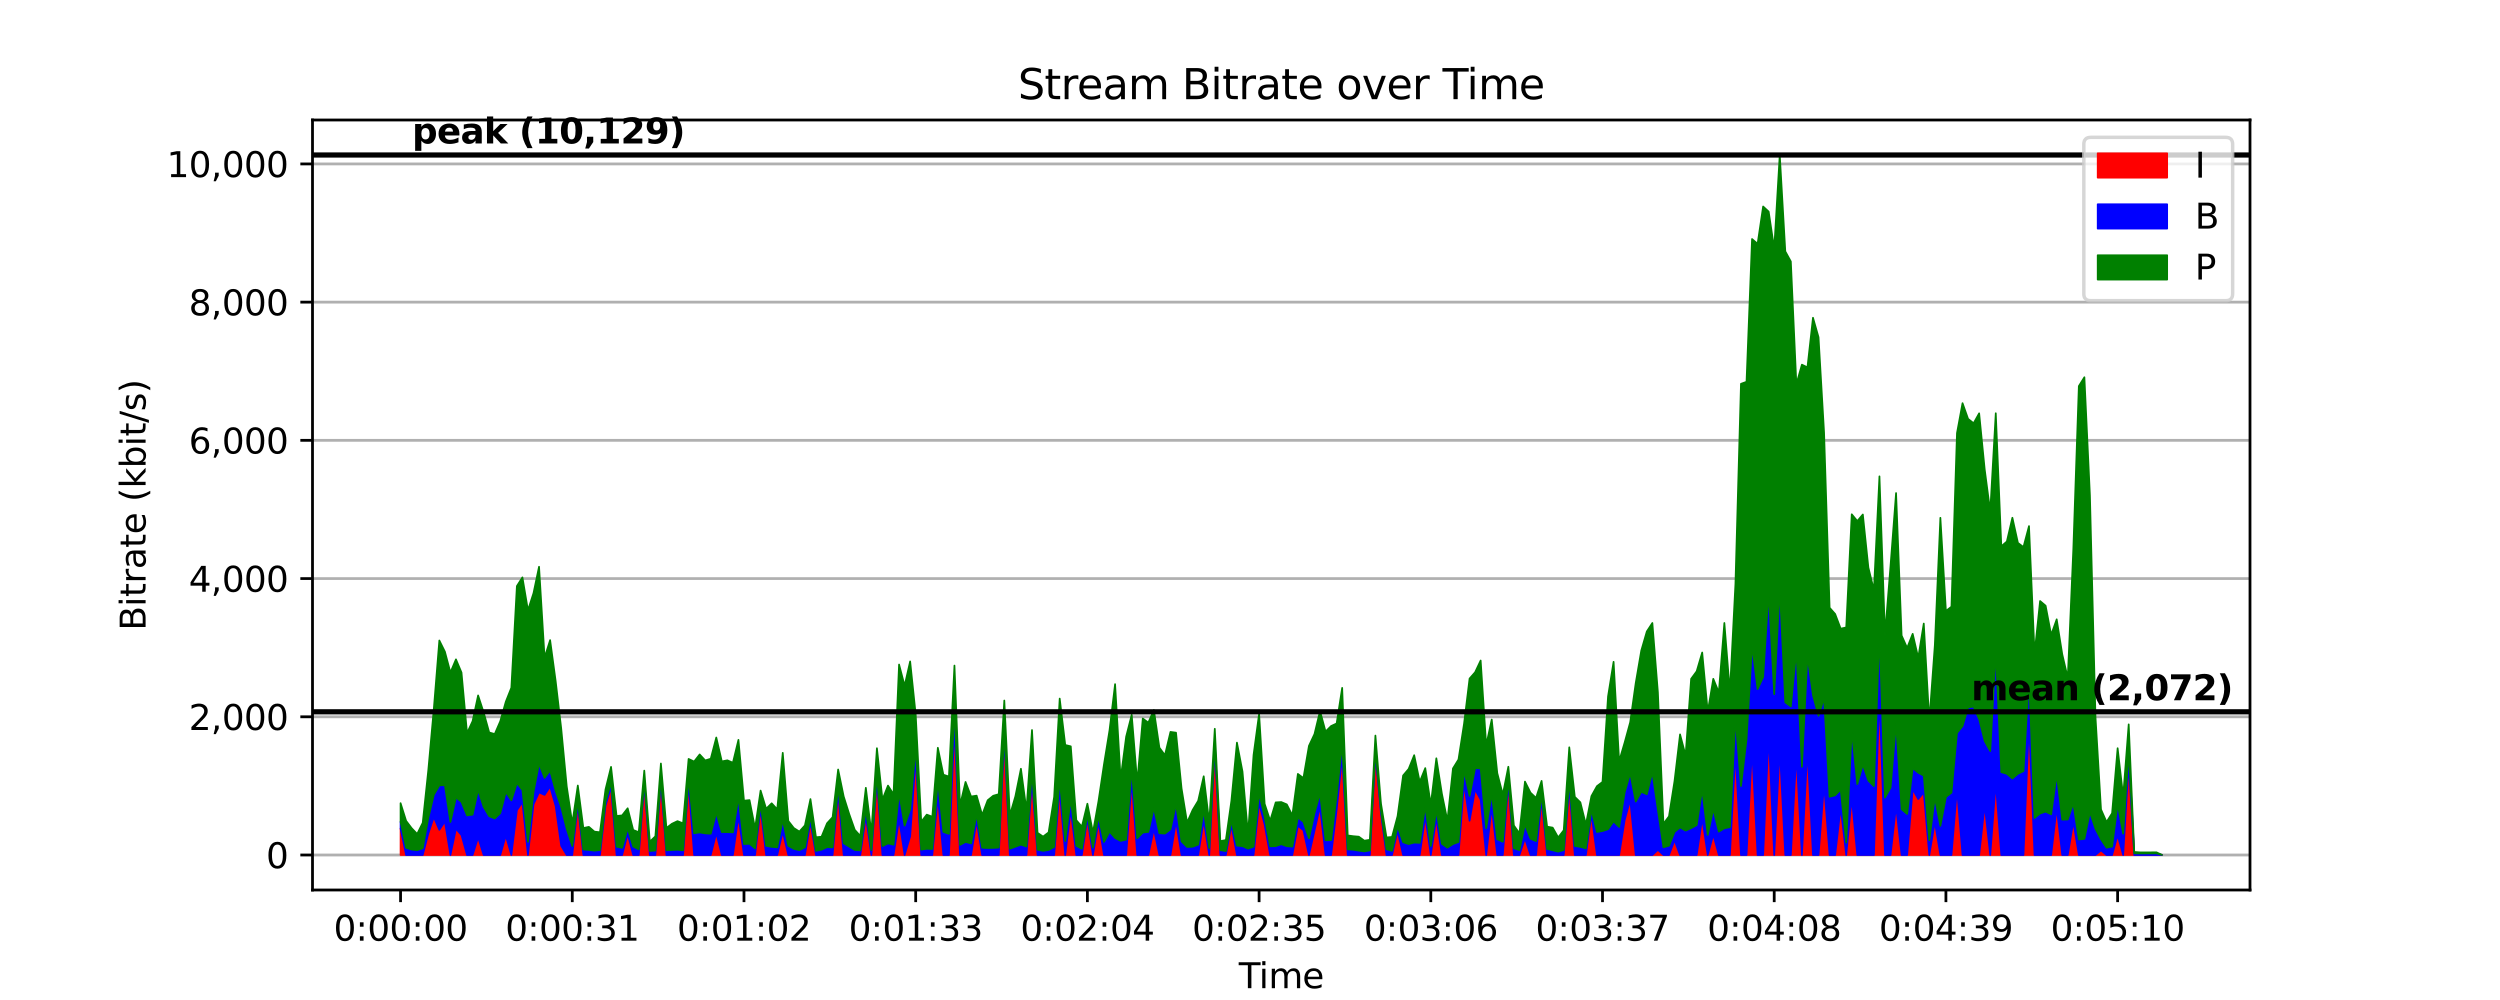 <?xml version="1.0" encoding="utf-8" standalone="no"?>
<!DOCTYPE svg PUBLIC "-//W3C//DTD SVG 1.1//EN"
  "http://www.w3.org/Graphics/SVG/1.1/DTD/svg11.dtd">
<svg xmlns:xlink="http://www.w3.org/1999/xlink" width="720pt" height="288pt" viewBox="0 0 720 288" xmlns="http://www.w3.org/2000/svg" version="1.1">
 <defs>
  <style type="text/css">*{stroke-linejoin: round; stroke-linecap: butt}</style>
 </defs>
 <g id="figure_1">
  <g id="patch_1">
   <path d="M 0 288 
L 720 288 
L 720 0 
L 0 0 
z
" style="fill: #ffffff"/>
  </g>
  <g id="axes_1">
   <g id="patch_2">
    <path d="M 90 256.32 
L 648 256.32 
L 648 34.56 
L 90 34.56 
z
" style="fill: #ffffff"/>
   </g>
   <g id="matplotlib.axis_1">
    <g id="xtick_1">
     <g id="line2d_1">
      <defs>
       <path id="m39b4690a8c" d="M 0 0 
L 0 3.5 
" style="stroke: #000000; stroke-width: 0.8"/>
      </defs>
      <g>
       <use xlink:href="#m39b4690a8c" x="115.364" y="256.32" style="stroke: #000000; stroke-width: 0.8"/>
      </g>
     </g>
     <g id="text_1">
      <!-- 0:00:00 -->
      <g transform="translate(96.089 270.918) scale(0.1 -0.1)">
       <defs>
        <path id="DejaVuSans-30" d="M 2034 4250 
Q 1547 4250 1301 3770 
Q 1056 3291 1056 2328 
Q 1056 1369 1301 889 
Q 1547 409 2034 409 
Q 2525 409 2770 889 
Q 3016 1369 3016 2328 
Q 3016 3291 2770 3770 
Q 2525 4250 2034 4250 
z
M 2034 4750 
Q 2819 4750 3233 4129 
Q 3647 3509 3647 2328 
Q 3647 1150 3233 529 
Q 2819 -91 2034 -91 
Q 1250 -91 836 529 
Q 422 1150 422 2328 
Q 422 3509 836 4129 
Q 1250 4750 2034 4750 
z
" transform="scale(0.016)"/>
        <path id="DejaVuSans-3a" d="M 750 794 
L 1409 794 
L 1409 0 
L 750 0 
L 750 794 
z
M 750 3309 
L 1409 3309 
L 1409 2516 
L 750 2516 
L 750 3309 
z
" transform="scale(0.016)"/>
       </defs>
       <use xlink:href="#DejaVuSans-30"/>
       <use xlink:href="#DejaVuSans-3a" x="63.623"/>
       <use xlink:href="#DejaVuSans-30" x="97.314"/>
       <use xlink:href="#DejaVuSans-30" x="160.938"/>
       <use xlink:href="#DejaVuSans-3a" x="224.561"/>
       <use xlink:href="#DejaVuSans-30" x="258.252"/>
       <use xlink:href="#DejaVuSans-30" x="321.875"/>
      </g>
     </g>
    </g>
    <g id="xtick_2">
     <g id="line2d_2">
      <g>
       <use xlink:href="#m39b4690a8c" x="164.815" y="256.32" style="stroke: #000000; stroke-width: 0.8"/>
      </g>
     </g>
     <g id="text_2">
      <!-- 0:00:31 -->
      <g transform="translate(145.54 270.918) scale(0.1 -0.1)">
       <defs>
        <path id="DejaVuSans-33" d="M 2597 2516 
Q 3050 2419 3304 2112 
Q 3559 1806 3559 1356 
Q 3559 666 3084 287 
Q 2609 -91 1734 -91 
Q 1441 -91 1130 -33 
Q 819 25 488 141 
L 488 750 
Q 750 597 1062 519 
Q 1375 441 1716 441 
Q 2309 441 2620 675 
Q 2931 909 2931 1356 
Q 2931 1769 2642 2001 
Q 2353 2234 1838 2234 
L 1294 2234 
L 1294 2753 
L 1863 2753 
Q 2328 2753 2575 2939 
Q 2822 3125 2822 3475 
Q 2822 3834 2567 4026 
Q 2313 4219 1838 4219 
Q 1578 4219 1281 4162 
Q 984 4106 628 3988 
L 628 4550 
Q 988 4650 1302 4700 
Q 1616 4750 1894 4750 
Q 2613 4750 3031 4423 
Q 3450 4097 3450 3541 
Q 3450 3153 3228 2886 
Q 3006 2619 2597 2516 
z
" transform="scale(0.016)"/>
        <path id="DejaVuSans-31" d="M 794 531 
L 1825 531 
L 1825 4091 
L 703 3866 
L 703 4441 
L 1819 4666 
L 2450 4666 
L 2450 531 
L 3481 531 
L 3481 0 
L 794 0 
L 794 531 
z
" transform="scale(0.016)"/>
       </defs>
       <use xlink:href="#DejaVuSans-30"/>
       <use xlink:href="#DejaVuSans-3a" x="63.623"/>
       <use xlink:href="#DejaVuSans-30" x="97.314"/>
       <use xlink:href="#DejaVuSans-30" x="160.938"/>
       <use xlink:href="#DejaVuSans-3a" x="224.561"/>
       <use xlink:href="#DejaVuSans-33" x="258.252"/>
       <use xlink:href="#DejaVuSans-31" x="321.875"/>
      </g>
     </g>
    </g>
    <g id="xtick_3">
     <g id="line2d_3">
      <g>
       <use xlink:href="#m39b4690a8c" x="214.266" y="256.32" style="stroke: #000000; stroke-width: 0.8"/>
      </g>
     </g>
     <g id="text_3">
      <!-- 0:01:02 -->
      <g transform="translate(194.991 270.918) scale(0.1 -0.1)">
       <defs>
        <path id="DejaVuSans-32" d="M 1228 531 
L 3431 531 
L 3431 0 
L 469 0 
L 469 531 
Q 828 903 1448 1529 
Q 2069 2156 2228 2338 
Q 2531 2678 2651 2914 
Q 2772 3150 2772 3378 
Q 2772 3750 2511 3984 
Q 2250 4219 1831 4219 
Q 1534 4219 1204 4116 
Q 875 4013 500 3803 
L 500 4441 
Q 881 4594 1212 4672 
Q 1544 4750 1819 4750 
Q 2544 4750 2975 4387 
Q 3406 4025 3406 3419 
Q 3406 3131 3298 2873 
Q 3191 2616 2906 2266 
Q 2828 2175 2409 1742 
Q 1991 1309 1228 531 
z
" transform="scale(0.016)"/>
       </defs>
       <use xlink:href="#DejaVuSans-30"/>
       <use xlink:href="#DejaVuSans-3a" x="63.623"/>
       <use xlink:href="#DejaVuSans-30" x="97.314"/>
       <use xlink:href="#DejaVuSans-31" x="160.938"/>
       <use xlink:href="#DejaVuSans-3a" x="224.561"/>
       <use xlink:href="#DejaVuSans-30" x="258.252"/>
       <use xlink:href="#DejaVuSans-32" x="321.875"/>
      </g>
     </g>
    </g>
    <g id="xtick_4">
     <g id="line2d_4">
      <g>
       <use xlink:href="#m39b4690a8c" x="263.717" y="256.32" style="stroke: #000000; stroke-width: 0.8"/>
      </g>
     </g>
     <g id="text_4">
      <!-- 0:01:33 -->
      <g transform="translate(244.442 270.918) scale(0.1 -0.1)">
       <use xlink:href="#DejaVuSans-30"/>
       <use xlink:href="#DejaVuSans-3a" x="63.623"/>
       <use xlink:href="#DejaVuSans-30" x="97.314"/>
       <use xlink:href="#DejaVuSans-31" x="160.938"/>
       <use xlink:href="#DejaVuSans-3a" x="224.561"/>
       <use xlink:href="#DejaVuSans-33" x="258.252"/>
       <use xlink:href="#DejaVuSans-33" x="321.875"/>
      </g>
     </g>
    </g>
    <g id="xtick_5">
     <g id="line2d_5">
      <g>
       <use xlink:href="#m39b4690a8c" x="313.168" y="256.32" style="stroke: #000000; stroke-width: 0.8"/>
      </g>
     </g>
     <g id="text_5">
      <!-- 0:02:04 -->
      <g transform="translate(293.893 270.918) scale(0.1 -0.1)">
       <defs>
        <path id="DejaVuSans-34" d="M 2419 4116 
L 825 1625 
L 2419 1625 
L 2419 4116 
z
M 2253 4666 
L 3047 4666 
L 3047 1625 
L 3713 1625 
L 3713 1100 
L 3047 1100 
L 3047 0 
L 2419 0 
L 2419 1100 
L 313 1100 
L 313 1709 
L 2253 4666 
z
" transform="scale(0.016)"/>
       </defs>
       <use xlink:href="#DejaVuSans-30"/>
       <use xlink:href="#DejaVuSans-3a" x="63.623"/>
       <use xlink:href="#DejaVuSans-30" x="97.314"/>
       <use xlink:href="#DejaVuSans-32" x="160.938"/>
       <use xlink:href="#DejaVuSans-3a" x="224.561"/>
       <use xlink:href="#DejaVuSans-30" x="258.252"/>
       <use xlink:href="#DejaVuSans-34" x="321.875"/>
      </g>
     </g>
    </g>
    <g id="xtick_6">
     <g id="line2d_6">
      <g>
       <use xlink:href="#m39b4690a8c" x="362.619" y="256.32" style="stroke: #000000; stroke-width: 0.8"/>
      </g>
     </g>
     <g id="text_6">
      <!-- 0:02:35 -->
      <g transform="translate(343.344 270.918) scale(0.1 -0.1)">
       <defs>
        <path id="DejaVuSans-35" d="M 691 4666 
L 3169 4666 
L 3169 4134 
L 1269 4134 
L 1269 2991 
Q 1406 3038 1543 3061 
Q 1681 3084 1819 3084 
Q 2600 3084 3056 2656 
Q 3513 2228 3513 1497 
Q 3513 744 3044 326 
Q 2575 -91 1722 -91 
Q 1428 -91 1123 -41 
Q 819 9 494 109 
L 494 744 
Q 775 591 1075 516 
Q 1375 441 1709 441 
Q 2250 441 2565 725 
Q 2881 1009 2881 1497 
Q 2881 1984 2565 2268 
Q 2250 2553 1709 2553 
Q 1456 2553 1204 2497 
Q 953 2441 691 2322 
L 691 4666 
z
" transform="scale(0.016)"/>
       </defs>
       <use xlink:href="#DejaVuSans-30"/>
       <use xlink:href="#DejaVuSans-3a" x="63.623"/>
       <use xlink:href="#DejaVuSans-30" x="97.314"/>
       <use xlink:href="#DejaVuSans-32" x="160.938"/>
       <use xlink:href="#DejaVuSans-3a" x="224.561"/>
       <use xlink:href="#DejaVuSans-33" x="258.252"/>
       <use xlink:href="#DejaVuSans-35" x="321.875"/>
      </g>
     </g>
    </g>
    <g id="xtick_7">
     <g id="line2d_7">
      <g>
       <use xlink:href="#m39b4690a8c" x="412.07" y="256.32" style="stroke: #000000; stroke-width: 0.8"/>
      </g>
     </g>
     <g id="text_7">
      <!-- 0:03:06 -->
      <g transform="translate(392.795 270.918) scale(0.1 -0.1)">
       <defs>
        <path id="DejaVuSans-36" d="M 2113 2584 
Q 1688 2584 1439 2293 
Q 1191 2003 1191 1497 
Q 1191 994 1439 701 
Q 1688 409 2113 409 
Q 2538 409 2786 701 
Q 3034 994 3034 1497 
Q 3034 2003 2786 2293 
Q 2538 2584 2113 2584 
z
M 3366 4563 
L 3366 3988 
Q 3128 4100 2886 4159 
Q 2644 4219 2406 4219 
Q 1781 4219 1451 3797 
Q 1122 3375 1075 2522 
Q 1259 2794 1537 2939 
Q 1816 3084 2150 3084 
Q 2853 3084 3261 2657 
Q 3669 2231 3669 1497 
Q 3669 778 3244 343 
Q 2819 -91 2113 -91 
Q 1303 -91 875 529 
Q 447 1150 447 2328 
Q 447 3434 972 4092 
Q 1497 4750 2381 4750 
Q 2619 4750 2861 4703 
Q 3103 4656 3366 4563 
z
" transform="scale(0.016)"/>
       </defs>
       <use xlink:href="#DejaVuSans-30"/>
       <use xlink:href="#DejaVuSans-3a" x="63.623"/>
       <use xlink:href="#DejaVuSans-30" x="97.314"/>
       <use xlink:href="#DejaVuSans-33" x="160.938"/>
       <use xlink:href="#DejaVuSans-3a" x="224.561"/>
       <use xlink:href="#DejaVuSans-30" x="258.252"/>
       <use xlink:href="#DejaVuSans-36" x="321.875"/>
      </g>
     </g>
    </g>
    <g id="xtick_8">
     <g id="line2d_8">
      <g>
       <use xlink:href="#m39b4690a8c" x="461.521" y="256.32" style="stroke: #000000; stroke-width: 0.8"/>
      </g>
     </g>
     <g id="text_8">
      <!-- 0:03:37 -->
      <g transform="translate(442.246 270.918) scale(0.1 -0.1)">
       <defs>
        <path id="DejaVuSans-37" d="M 525 4666 
L 3525 4666 
L 3525 4397 
L 1831 0 
L 1172 0 
L 2766 4134 
L 525 4134 
L 525 4666 
z
" transform="scale(0.016)"/>
       </defs>
       <use xlink:href="#DejaVuSans-30"/>
       <use xlink:href="#DejaVuSans-3a" x="63.623"/>
       <use xlink:href="#DejaVuSans-30" x="97.314"/>
       <use xlink:href="#DejaVuSans-33" x="160.938"/>
       <use xlink:href="#DejaVuSans-3a" x="224.561"/>
       <use xlink:href="#DejaVuSans-33" x="258.252"/>
       <use xlink:href="#DejaVuSans-37" x="321.875"/>
      </g>
     </g>
    </g>
    <g id="xtick_9">
     <g id="line2d_9">
      <g>
       <use xlink:href="#m39b4690a8c" x="510.973" y="256.32" style="stroke: #000000; stroke-width: 0.8"/>
      </g>
     </g>
     <g id="text_9">
      <!-- 0:04:08 -->
      <g transform="translate(491.698 270.918) scale(0.1 -0.1)">
       <defs>
        <path id="DejaVuSans-38" d="M 2034 2216 
Q 1584 2216 1326 1975 
Q 1069 1734 1069 1313 
Q 1069 891 1326 650 
Q 1584 409 2034 409 
Q 2484 409 2743 651 
Q 3003 894 3003 1313 
Q 3003 1734 2745 1975 
Q 2488 2216 2034 2216 
z
M 1403 2484 
Q 997 2584 770 2862 
Q 544 3141 544 3541 
Q 544 4100 942 4425 
Q 1341 4750 2034 4750 
Q 2731 4750 3128 4425 
Q 3525 4100 3525 3541 
Q 3525 3141 3298 2862 
Q 3072 2584 2669 2484 
Q 3125 2378 3379 2068 
Q 3634 1759 3634 1313 
Q 3634 634 3220 271 
Q 2806 -91 2034 -91 
Q 1263 -91 848 271 
Q 434 634 434 1313 
Q 434 1759 690 2068 
Q 947 2378 1403 2484 
z
M 1172 3481 
Q 1172 3119 1398 2916 
Q 1625 2713 2034 2713 
Q 2441 2713 2670 2916 
Q 2900 3119 2900 3481 
Q 2900 3844 2670 4047 
Q 2441 4250 2034 4250 
Q 1625 4250 1398 4047 
Q 1172 3844 1172 3481 
z
" transform="scale(0.016)"/>
       </defs>
       <use xlink:href="#DejaVuSans-30"/>
       <use xlink:href="#DejaVuSans-3a" x="63.623"/>
       <use xlink:href="#DejaVuSans-30" x="97.314"/>
       <use xlink:href="#DejaVuSans-34" x="160.938"/>
       <use xlink:href="#DejaVuSans-3a" x="224.561"/>
       <use xlink:href="#DejaVuSans-30" x="258.252"/>
       <use xlink:href="#DejaVuSans-38" x="321.875"/>
      </g>
     </g>
    </g>
    <g id="xtick_10">
     <g id="line2d_10">
      <g>
       <use xlink:href="#m39b4690a8c" x="560.424" y="256.32" style="stroke: #000000; stroke-width: 0.8"/>
      </g>
     </g>
     <g id="text_10">
      <!-- 0:04:39 -->
      <g transform="translate(541.149 270.918) scale(0.1 -0.1)">
       <defs>
        <path id="DejaVuSans-39" d="M 703 97 
L 703 672 
Q 941 559 1184 500 
Q 1428 441 1663 441 
Q 2288 441 2617 861 
Q 2947 1281 2994 2138 
Q 2813 1869 2534 1725 
Q 2256 1581 1919 1581 
Q 1219 1581 811 2004 
Q 403 2428 403 3163 
Q 403 3881 828 4315 
Q 1253 4750 1959 4750 
Q 2769 4750 3195 4129 
Q 3622 3509 3622 2328 
Q 3622 1225 3098 567 
Q 2575 -91 1691 -91 
Q 1453 -91 1209 -44 
Q 966 3 703 97 
z
M 1959 2075 
Q 2384 2075 2632 2365 
Q 2881 2656 2881 3163 
Q 2881 3666 2632 3958 
Q 2384 4250 1959 4250 
Q 1534 4250 1286 3958 
Q 1038 3666 1038 3163 
Q 1038 2656 1286 2365 
Q 1534 2075 1959 2075 
z
" transform="scale(0.016)"/>
       </defs>
       <use xlink:href="#DejaVuSans-30"/>
       <use xlink:href="#DejaVuSans-3a" x="63.623"/>
       <use xlink:href="#DejaVuSans-30" x="97.314"/>
       <use xlink:href="#DejaVuSans-34" x="160.938"/>
       <use xlink:href="#DejaVuSans-3a" x="224.561"/>
       <use xlink:href="#DejaVuSans-33" x="258.252"/>
       <use xlink:href="#DejaVuSans-39" x="321.875"/>
      </g>
     </g>
    </g>
    <g id="xtick_11">
     <g id="line2d_11">
      <g>
       <use xlink:href="#m39b4690a8c" x="609.875" y="256.32" style="stroke: #000000; stroke-width: 0.8"/>
      </g>
     </g>
     <g id="text_11">
      <!-- 0:05:10 -->
      <g transform="translate(590.6 270.918) scale(0.1 -0.1)">
       <use xlink:href="#DejaVuSans-30"/>
       <use xlink:href="#DejaVuSans-3a" x="63.623"/>
       <use xlink:href="#DejaVuSans-30" x="97.314"/>
       <use xlink:href="#DejaVuSans-35" x="160.938"/>
       <use xlink:href="#DejaVuSans-3a" x="224.561"/>
       <use xlink:href="#DejaVuSans-31" x="258.252"/>
       <use xlink:href="#DejaVuSans-30" x="321.875"/>
      </g>
     </g>
    </g>
    <g id="text_12">
     <!-- Time -->
     <g transform="translate(356.766 284.597) scale(0.1 -0.1)">
      <defs>
       <path id="DejaVuSans-54" d="M -19 4666 
L 3928 4666 
L 3928 4134 
L 2272 4134 
L 2272 0 
L 1638 0 
L 1638 4134 
L -19 4134 
L -19 4666 
z
" transform="scale(0.016)"/>
       <path id="DejaVuSans-69" d="M 603 3500 
L 1178 3500 
L 1178 0 
L 603 0 
L 603 3500 
z
M 603 4863 
L 1178 4863 
L 1178 4134 
L 603 4134 
L 603 4863 
z
" transform="scale(0.016)"/>
       <path id="DejaVuSans-6d" d="M 3328 2828 
Q 3544 3216 3844 3400 
Q 4144 3584 4550 3584 
Q 5097 3584 5394 3201 
Q 5691 2819 5691 2113 
L 5691 0 
L 5113 0 
L 5113 2094 
Q 5113 2597 4934 2840 
Q 4756 3084 4391 3084 
Q 3944 3084 3684 2787 
Q 3425 2491 3425 1978 
L 3425 0 
L 2847 0 
L 2847 2094 
Q 2847 2600 2669 2842 
Q 2491 3084 2119 3084 
Q 1678 3084 1418 2786 
Q 1159 2488 1159 1978 
L 1159 0 
L 581 0 
L 581 3500 
L 1159 3500 
L 1159 2956 
Q 1356 3278 1631 3431 
Q 1906 3584 2284 3584 
Q 2666 3584 2933 3390 
Q 3200 3197 3328 2828 
z
" transform="scale(0.016)"/>
       <path id="DejaVuSans-65" d="M 3597 1894 
L 3597 1613 
L 953 1613 
Q 991 1019 1311 708 
Q 1631 397 2203 397 
Q 2534 397 2845 478 
Q 3156 559 3463 722 
L 3463 178 
Q 3153 47 2828 -22 
Q 2503 -91 2169 -91 
Q 1331 -91 842 396 
Q 353 884 353 1716 
Q 353 2575 817 3079 
Q 1281 3584 2069 3584 
Q 2775 3584 3186 3129 
Q 3597 2675 3597 1894 
z
M 3022 2063 
Q 3016 2534 2758 2815 
Q 2500 3097 2075 3097 
Q 1594 3097 1305 2825 
Q 1016 2553 972 2059 
L 3022 2063 
z
" transform="scale(0.016)"/>
      </defs>
      <use xlink:href="#DejaVuSans-54"/>
      <use xlink:href="#DejaVuSans-69" x="57.959"/>
      <use xlink:href="#DejaVuSans-6d" x="85.742"/>
      <use xlink:href="#DejaVuSans-65" x="183.154"/>
     </g>
    </g>
   </g>
   <g id="matplotlib.axis_2">
    <g id="ytick_1">
     <g id="line2d_12">
      <path d="M 90 246.24 
L 648 246.24 
" clip-path="url(#pf5d744965e)" style="fill: none; stroke: #b0b0b0; stroke-width: 0.8; stroke-linecap: square"/>
     </g>
     <g id="line2d_13">
      <defs>
       <path id="mc75536b7af" d="M 0 0 
L -3.5 0 
" style="stroke: #000000; stroke-width: 0.8"/>
      </defs>
      <g>
       <use xlink:href="#mc75536b7af" x="90" y="246.24" style="stroke: #000000; stroke-width: 0.8"/>
      </g>
     </g>
     <g id="text_13">
      <!-- 0 -->
      <g transform="translate(76.638 250.039) scale(0.1 -0.1)">
       <use xlink:href="#DejaVuSans-30"/>
      </g>
     </g>
    </g>
    <g id="ytick_2">
     <g id="line2d_14">
      <path d="M 90 206.434 
L 648 206.434 
" clip-path="url(#pf5d744965e)" style="fill: none; stroke: #b0b0b0; stroke-width: 0.8; stroke-linecap: square"/>
     </g>
     <g id="line2d_15">
      <g>
       <use xlink:href="#mc75536b7af" x="90" y="206.434" style="stroke: #000000; stroke-width: 0.8"/>
      </g>
     </g>
     <g id="text_14">
      <!-- 2,000 -->
      <g transform="translate(54.372 210.233) scale(0.1 -0.1)">
       <defs>
        <path id="DejaVuSans-2c" d="M 750 794 
L 1409 794 
L 1409 256 
L 897 -744 
L 494 -744 
L 750 256 
L 750 794 
z
" transform="scale(0.016)"/>
       </defs>
       <use xlink:href="#DejaVuSans-32"/>
       <use xlink:href="#DejaVuSans-2c" x="63.623"/>
       <use xlink:href="#DejaVuSans-30" x="95.41"/>
       <use xlink:href="#DejaVuSans-30" x="159.033"/>
       <use xlink:href="#DejaVuSans-30" x="222.656"/>
      </g>
     </g>
    </g>
    <g id="ytick_3">
     <g id="line2d_16">
      <path d="M 90 166.627 
L 648 166.627 
" clip-path="url(#pf5d744965e)" style="fill: none; stroke: #b0b0b0; stroke-width: 0.8; stroke-linecap: square"/>
     </g>
     <g id="line2d_17">
      <g>
       <use xlink:href="#mc75536b7af" x="90" y="166.627" style="stroke: #000000; stroke-width: 0.8"/>
      </g>
     </g>
     <g id="text_15">
      <!-- 4,000 -->
      <g transform="translate(54.372 170.426) scale(0.1 -0.1)">
       <use xlink:href="#DejaVuSans-34"/>
       <use xlink:href="#DejaVuSans-2c" x="63.623"/>
       <use xlink:href="#DejaVuSans-30" x="95.41"/>
       <use xlink:href="#DejaVuSans-30" x="159.033"/>
       <use xlink:href="#DejaVuSans-30" x="222.656"/>
      </g>
     </g>
    </g>
    <g id="ytick_4">
     <g id="line2d_18">
      <path d="M 90 126.821 
L 648 126.821 
" clip-path="url(#pf5d744965e)" style="fill: none; stroke: #b0b0b0; stroke-width: 0.8; stroke-linecap: square"/>
     </g>
     <g id="line2d_19">
      <g>
       <use xlink:href="#mc75536b7af" x="90" y="126.821" style="stroke: #000000; stroke-width: 0.8"/>
      </g>
     </g>
     <g id="text_16">
      <!-- 6,000 -->
      <g transform="translate(54.372 130.62) scale(0.1 -0.1)">
       <use xlink:href="#DejaVuSans-36"/>
       <use xlink:href="#DejaVuSans-2c" x="63.623"/>
       <use xlink:href="#DejaVuSans-30" x="95.41"/>
       <use xlink:href="#DejaVuSans-30" x="159.033"/>
       <use xlink:href="#DejaVuSans-30" x="222.656"/>
      </g>
     </g>
    </g>
    <g id="ytick_5">
     <g id="line2d_20">
      <path d="M 90 87.014 
L 648 87.014 
" clip-path="url(#pf5d744965e)" style="fill: none; stroke: #b0b0b0; stroke-width: 0.8; stroke-linecap: square"/>
     </g>
     <g id="line2d_21">
      <g>
       <use xlink:href="#mc75536b7af" x="90" y="87.014" style="stroke: #000000; stroke-width: 0.8"/>
      </g>
     </g>
     <g id="text_17">
      <!-- 8,000 -->
      <g transform="translate(54.372 90.813) scale(0.1 -0.1)">
       <use xlink:href="#DejaVuSans-38"/>
       <use xlink:href="#DejaVuSans-2c" x="63.623"/>
       <use xlink:href="#DejaVuSans-30" x="95.41"/>
       <use xlink:href="#DejaVuSans-30" x="159.033"/>
       <use xlink:href="#DejaVuSans-30" x="222.656"/>
      </g>
     </g>
    </g>
    <g id="ytick_6">
     <g id="line2d_22">
      <path d="M 90 47.208 
L 648 47.208 
" clip-path="url(#pf5d744965e)" style="fill: none; stroke: #b0b0b0; stroke-width: 0.8; stroke-linecap: square"/>
     </g>
     <g id="line2d_23">
      <g>
       <use xlink:href="#mc75536b7af" x="90" y="47.208" style="stroke: #000000; stroke-width: 0.8"/>
      </g>
     </g>
     <g id="text_18">
      <!-- 10,000 -->
      <g transform="translate(48.009 51.007) scale(0.1 -0.1)">
       <use xlink:href="#DejaVuSans-31"/>
       <use xlink:href="#DejaVuSans-30" x="63.623"/>
       <use xlink:href="#DejaVuSans-2c" x="127.246"/>
       <use xlink:href="#DejaVuSans-30" x="159.033"/>
       <use xlink:href="#DejaVuSans-30" x="222.656"/>
       <use xlink:href="#DejaVuSans-30" x="286.279"/>
      </g>
     </g>
    </g>
    <g id="text_19">
     <!-- Bitrate (kbit/s) -->
     <g transform="translate(41.93 181.574) rotate(-90) scale(0.1 -0.1)">
      <defs>
       <path id="DejaVuSans-42" d="M 1259 2228 
L 1259 519 
L 2272 519 
Q 2781 519 3026 730 
Q 3272 941 3272 1375 
Q 3272 1813 3026 2020 
Q 2781 2228 2272 2228 
L 1259 2228 
z
M 1259 4147 
L 1259 2741 
L 2194 2741 
Q 2656 2741 2882 2914 
Q 3109 3088 3109 3444 
Q 3109 3797 2882 3972 
Q 2656 4147 2194 4147 
L 1259 4147 
z
M 628 4666 
L 2241 4666 
Q 2963 4666 3353 4366 
Q 3744 4066 3744 3513 
Q 3744 3084 3544 2831 
Q 3344 2578 2956 2516 
Q 3422 2416 3680 2098 
Q 3938 1781 3938 1306 
Q 3938 681 3513 340 
Q 3088 0 2303 0 
L 628 0 
L 628 4666 
z
" transform="scale(0.016)"/>
       <path id="DejaVuSans-74" d="M 1172 4494 
L 1172 3500 
L 2356 3500 
L 2356 3053 
L 1172 3053 
L 1172 1153 
Q 1172 725 1289 603 
Q 1406 481 1766 481 
L 2356 481 
L 2356 0 
L 1766 0 
Q 1100 0 847 248 
Q 594 497 594 1153 
L 594 3053 
L 172 3053 
L 172 3500 
L 594 3500 
L 594 4494 
L 1172 4494 
z
" transform="scale(0.016)"/>
       <path id="DejaVuSans-72" d="M 2631 2963 
Q 2534 3019 2420 3045 
Q 2306 3072 2169 3072 
Q 1681 3072 1420 2755 
Q 1159 2438 1159 1844 
L 1159 0 
L 581 0 
L 581 3500 
L 1159 3500 
L 1159 2956 
Q 1341 3275 1631 3429 
Q 1922 3584 2338 3584 
Q 2397 3584 2469 3576 
Q 2541 3569 2628 3553 
L 2631 2963 
z
" transform="scale(0.016)"/>
       <path id="DejaVuSans-61" d="M 2194 1759 
Q 1497 1759 1228 1600 
Q 959 1441 959 1056 
Q 959 750 1161 570 
Q 1363 391 1709 391 
Q 2188 391 2477 730 
Q 2766 1069 2766 1631 
L 2766 1759 
L 2194 1759 
z
M 3341 1997 
L 3341 0 
L 2766 0 
L 2766 531 
Q 2569 213 2275 61 
Q 1981 -91 1556 -91 
Q 1019 -91 701 211 
Q 384 513 384 1019 
Q 384 1609 779 1909 
Q 1175 2209 1959 2209 
L 2766 2209 
L 2766 2266 
Q 2766 2663 2505 2880 
Q 2244 3097 1772 3097 
Q 1472 3097 1187 3025 
Q 903 2953 641 2809 
L 641 3341 
Q 956 3463 1253 3523 
Q 1550 3584 1831 3584 
Q 2591 3584 2966 3190 
Q 3341 2797 3341 1997 
z
" transform="scale(0.016)"/>
       <path id="DejaVuSans-20" transform="scale(0.016)"/>
       <path id="DejaVuSans-28" d="M 1984 4856 
Q 1566 4138 1362 3434 
Q 1159 2731 1159 2009 
Q 1159 1288 1364 580 
Q 1569 -128 1984 -844 
L 1484 -844 
Q 1016 -109 783 600 
Q 550 1309 550 2009 
Q 550 2706 781 3412 
Q 1013 4119 1484 4856 
L 1984 4856 
z
" transform="scale(0.016)"/>
       <path id="DejaVuSans-6b" d="M 581 4863 
L 1159 4863 
L 1159 1991 
L 2875 3500 
L 3609 3500 
L 1753 1863 
L 3688 0 
L 2938 0 
L 1159 1709 
L 1159 0 
L 581 0 
L 581 4863 
z
" transform="scale(0.016)"/>
       <path id="DejaVuSans-62" d="M 3116 1747 
Q 3116 2381 2855 2742 
Q 2594 3103 2138 3103 
Q 1681 3103 1420 2742 
Q 1159 2381 1159 1747 
Q 1159 1113 1420 752 
Q 1681 391 2138 391 
Q 2594 391 2855 752 
Q 3116 1113 3116 1747 
z
M 1159 2969 
Q 1341 3281 1617 3432 
Q 1894 3584 2278 3584 
Q 2916 3584 3314 3078 
Q 3713 2572 3713 1747 
Q 3713 922 3314 415 
Q 2916 -91 2278 -91 
Q 1894 -91 1617 61 
Q 1341 213 1159 525 
L 1159 0 
L 581 0 
L 581 4863 
L 1159 4863 
L 1159 2969 
z
" transform="scale(0.016)"/>
       <path id="DejaVuSans-2f" d="M 1625 4666 
L 2156 4666 
L 531 -594 
L 0 -594 
L 1625 4666 
z
" transform="scale(0.016)"/>
       <path id="DejaVuSans-73" d="M 2834 3397 
L 2834 2853 
Q 2591 2978 2328 3040 
Q 2066 3103 1784 3103 
Q 1356 3103 1142 2972 
Q 928 2841 928 2578 
Q 928 2378 1081 2264 
Q 1234 2150 1697 2047 
L 1894 2003 
Q 2506 1872 2764 1633 
Q 3022 1394 3022 966 
Q 3022 478 2636 193 
Q 2250 -91 1575 -91 
Q 1294 -91 989 -36 
Q 684 19 347 128 
L 347 722 
Q 666 556 975 473 
Q 1284 391 1588 391 
Q 1994 391 2212 530 
Q 2431 669 2431 922 
Q 2431 1156 2273 1281 
Q 2116 1406 1581 1522 
L 1381 1569 
Q 847 1681 609 1914 
Q 372 2147 372 2553 
Q 372 3047 722 3315 
Q 1072 3584 1716 3584 
Q 2034 3584 2315 3537 
Q 2597 3491 2834 3397 
z
" transform="scale(0.016)"/>
       <path id="DejaVuSans-29" d="M 513 4856 
L 1013 4856 
Q 1481 4119 1714 3412 
Q 1947 2706 1947 2009 
Q 1947 1309 1714 600 
Q 1481 -109 1013 -844 
L 513 -844 
Q 928 -128 1133 580 
Q 1338 1288 1338 2009 
Q 1338 2731 1133 3434 
Q 928 4138 513 4856 
z
" transform="scale(0.016)"/>
      </defs>
      <use xlink:href="#DejaVuSans-42"/>
      <use xlink:href="#DejaVuSans-69" x="68.604"/>
      <use xlink:href="#DejaVuSans-74" x="96.387"/>
      <use xlink:href="#DejaVuSans-72" x="135.596"/>
      <use xlink:href="#DejaVuSans-61" x="176.709"/>
      <use xlink:href="#DejaVuSans-74" x="237.988"/>
      <use xlink:href="#DejaVuSans-65" x="277.197"/>
      <use xlink:href="#DejaVuSans-20" x="338.721"/>
      <use xlink:href="#DejaVuSans-28" x="370.508"/>
      <use xlink:href="#DejaVuSans-6b" x="409.521"/>
      <use xlink:href="#DejaVuSans-62" x="467.432"/>
      <use xlink:href="#DejaVuSans-69" x="530.908"/>
      <use xlink:href="#DejaVuSans-74" x="558.691"/>
      <use xlink:href="#DejaVuSans-2f" x="597.9"/>
      <use xlink:href="#DejaVuSans-73" x="631.592"/>
      <use xlink:href="#DejaVuSans-29" x="683.691"/>
     </g>
    </g>
   </g>
   <g id="PolyCollection_1">
    <defs>
     <path id="m1505e187b8" d="M 115.364 -49.383 
L 115.364 -41.76 
L 116.959 -41.76 
L 118.554 -41.76 
L 120.149 -41.76 
L 121.744 -41.76 
L 123.34 -41.76 
L 124.935 -41.76 
L 126.53 -41.76 
L 128.125 -41.76 
L 129.72 -41.76 
L 131.316 -41.76 
L 132.911 -41.76 
L 134.506 -41.76 
L 136.101 -41.76 
L 137.696 -41.76 
L 139.292 -41.76 
L 140.887 -41.76 
L 142.482 -41.76 
L 144.077 -41.76 
L 145.672 -41.76 
L 147.268 -41.76 
L 148.863 -41.76 
L 150.458 -41.76 
L 152.053 -41.76 
L 153.648 -41.76 
L 155.244 -41.76 
L 156.839 -41.76 
L 158.434 -41.76 
L 160.029 -41.76 
L 161.624 -41.76 
L 163.22 -41.76 
L 164.815 -41.76 
L 166.41 -41.76 
L 168.005 -41.76 
L 169.6 -41.76 
L 171.196 -41.76 
L 172.791 -41.76 
L 174.386 -41.76 
L 175.981 -41.76 
L 177.576 -41.76 
L 179.172 -41.76 
L 180.767 -41.76 
L 182.362 -41.76 
L 183.957 -41.76 
L 185.552 -41.76 
L 187.148 -41.76 
L 188.743 -41.76 
L 190.338 -41.76 
L 191.933 -41.76 
L 193.528 -41.76 
L 195.123 -41.76 
L 196.719 -41.76 
L 198.314 -41.76 
L 199.909 -41.76 
L 201.504 -41.76 
L 203.099 -41.76 
L 204.695 -41.76 
L 206.29 -41.76 
L 207.885 -41.76 
L 209.48 -41.76 
L 211.075 -41.76 
L 212.671 -41.76 
L 214.266 -41.76 
L 215.861 -41.76 
L 217.456 -41.76 
L 219.051 -41.76 
L 220.647 -41.76 
L 222.242 -41.76 
L 223.837 -41.76 
L 225.432 -41.76 
L 227.027 -41.76 
L 228.623 -41.76 
L 230.218 -41.76 
L 231.813 -41.76 
L 233.408 -41.76 
L 235.003 -41.76 
L 236.599 -41.76 
L 238.194 -41.76 
L 239.789 -41.76 
L 241.384 -41.76 
L 242.979 -41.76 
L 244.575 -41.76 
L 246.17 -41.76 
L 247.765 -41.76 
L 249.36 -41.76 
L 250.955 -41.76 
L 252.551 -41.76 
L 254.146 -41.76 
L 255.741 -41.76 
L 257.336 -41.76 
L 258.931 -41.76 
L 260.527 -41.76 
L 262.122 -41.76 
L 263.717 -41.76 
L 265.312 -41.76 
L 266.907 -41.76 
L 268.503 -41.76 
L 270.098 -41.76 
L 271.693 -41.76 
L 273.288 -41.76 
L 274.883 -41.76 
L 276.479 -41.76 
L 278.074 -41.76 
L 279.669 -41.76 
L 281.264 -41.76 
L 282.859 -41.76 
L 284.455 -41.76 
L 286.05 -41.76 
L 287.645 -41.76 
L 289.24 -41.76 
L 290.835 -41.76 
L 292.431 -41.76 
L 294.026 -41.76 
L 295.621 -41.76 
L 297.216 -41.76 
L 298.811 -41.76 
L 300.407 -41.76 
L 302.002 -41.76 
L 303.597 -41.76 
L 305.192 -41.76 
L 306.787 -41.76 
L 308.383 -41.76 
L 309.978 -41.76 
L 311.573 -41.76 
L 313.168 -41.76 
L 314.763 -41.76 
L 316.358 -41.76 
L 317.954 -41.76 
L 319.549 -41.76 
L 321.144 -41.76 
L 322.739 -41.76 
L 324.334 -41.76 
L 325.93 -41.76 
L 327.525 -41.76 
L 329.12 -41.76 
L 330.715 -41.76 
L 332.31 -41.76 
L 333.906 -41.76 
L 335.501 -41.76 
L 337.096 -41.76 
L 338.691 -41.76 
L 340.286 -41.76 
L 341.882 -41.76 
L 343.477 -41.76 
L 345.072 -41.76 
L 346.667 -41.76 
L 348.262 -41.76 
L 349.858 -41.76 
L 351.453 -41.76 
L 353.048 -41.76 
L 354.643 -41.76 
L 356.238 -41.76 
L 357.834 -41.76 
L 359.429 -41.76 
L 361.024 -41.76 
L 362.619 -41.76 
L 364.214 -41.76 
L 365.81 -41.76 
L 367.405 -41.76 
L 369 -41.76 
L 370.595 -41.76 
L 372.19 -41.76 
L 373.786 -41.76 
L 375.381 -41.76 
L 376.976 -41.76 
L 378.571 -41.76 
L 380.166 -41.76 
L 381.762 -41.76 
L 383.357 -41.76 
L 384.952 -41.76 
L 386.547 -41.76 
L 388.142 -41.76 
L 389.738 -41.76 
L 391.333 -41.76 
L 392.928 -41.76 
L 394.523 -41.76 
L 396.118 -41.76 
L 397.714 -41.76 
L 399.309 -41.76 
L 400.904 -41.76 
L 402.499 -41.76 
L 404.094 -41.76 
L 405.69 -41.76 
L 407.285 -41.76 
L 408.88 -41.76 
L 410.475 -41.76 
L 412.07 -41.76 
L 413.666 -41.76 
L 415.261 -41.76 
L 416.856 -41.76 
L 418.451 -41.76 
L 420.046 -41.76 
L 421.642 -41.76 
L 423.237 -41.76 
L 424.832 -41.76 
L 426.427 -41.76 
L 428.022 -41.76 
L 429.617 -41.76 
L 431.213 -41.76 
L 432.808 -41.76 
L 434.403 -41.76 
L 435.998 -41.76 
L 437.593 -41.76 
L 439.189 -41.76 
L 440.784 -41.76 
L 442.379 -41.76 
L 443.974 -41.76 
L 445.569 -41.76 
L 447.165 -41.76 
L 448.76 -41.76 
L 450.355 -41.76 
L 451.95 -41.76 
L 453.545 -41.76 
L 455.141 -41.76 
L 456.736 -41.76 
L 458.331 -41.76 
L 459.926 -41.76 
L 461.521 -41.76 
L 463.117 -41.76 
L 464.712 -41.76 
L 466.307 -41.76 
L 467.902 -41.76 
L 469.497 -41.76 
L 471.093 -41.76 
L 472.688 -41.76 
L 474.283 -41.76 
L 475.878 -41.76 
L 477.473 -41.76 
L 479.069 -41.76 
L 480.664 -41.76 
L 482.259 -41.76 
L 483.854 -41.76 
L 485.449 -41.76 
L 487.045 -41.76 
L 488.64 -41.76 
L 490.235 -41.76 
L 491.83 -41.76 
L 493.425 -41.76 
L 495.021 -41.76 
L 496.616 -41.76 
L 498.211 -41.76 
L 499.806 -41.76 
L 501.401 -41.76 
L 502.997 -41.76 
L 504.592 -41.76 
L 506.187 -41.76 
L 507.782 -41.76 
L 509.377 -41.76 
L 510.973 -41.76 
L 512.568 -41.76 
L 514.163 -41.76 
L 515.758 -41.76 
L 517.353 -41.76 
L 518.949 -41.76 
L 520.544 -41.76 
L 522.139 -41.76 
L 523.734 -41.76 
L 525.329 -41.76 
L 526.925 -41.76 
L 528.52 -41.76 
L 530.115 -41.76 
L 531.71 -41.76 
L 533.305 -41.76 
L 534.901 -41.76 
L 536.496 -41.76 
L 538.091 -41.76 
L 539.686 -41.76 
L 541.281 -41.76 
L 542.877 -41.76 
L 544.472 -41.76 
L 546.067 -41.76 
L 547.662 -41.76 
L 549.257 -41.76 
L 550.852 -41.76 
L 552.448 -41.76 
L 554.043 -41.76 
L 555.638 -41.76 
L 557.233 -41.76 
L 558.828 -41.76 
L 560.424 -41.76 
L 562.019 -41.76 
L 563.614 -41.76 
L 565.209 -41.76 
L 566.804 -41.76 
L 568.4 -41.76 
L 569.995 -41.76 
L 571.59 -41.76 
L 573.185 -41.76 
L 574.78 -41.76 
L 576.376 -41.76 
L 577.971 -41.76 
L 579.566 -41.76 
L 581.161 -41.76 
L 582.756 -41.76 
L 584.352 -41.76 
L 585.947 -41.76 
L 587.542 -41.76 
L 589.137 -41.76 
L 590.732 -41.76 
L 592.328 -41.76 
L 593.923 -41.76 
L 595.518 -41.76 
L 597.113 -41.76 
L 598.708 -41.76 
L 600.304 -41.76 
L 601.899 -41.76 
L 603.494 -41.76 
L 605.089 -41.76 
L 606.684 -41.76 
L 608.28 -41.76 
L 609.875 -41.76 
L 611.47 -41.76 
L 613.065 -41.76 
L 614.66 -41.76 
L 616.256 -41.76 
L 617.851 -41.76 
L 619.446 -41.76 
L 621.041 -41.76 
L 622.636 -41.76 
L 622.636 -41.76 
L 622.636 -41.76 
L 621.041 -41.76 
L 619.446 -41.76 
L 617.851 -41.76 
L 616.256 -41.76 
L 614.66 -41.76 
L 613.065 -68.391 
L 611.47 -41.76 
L 609.875 -47.472 
L 608.28 -41.76 
L 606.684 -41.76 
L 605.089 -43.113 
L 603.494 -41.76 
L 601.899 -41.76 
L 600.304 -41.76 
L 598.708 -41.76 
L 597.113 -51.413 
L 595.518 -41.76 
L 593.923 -41.76 
L 592.328 -55.493 
L 590.732 -41.76 
L 589.137 -41.76 
L 587.542 -41.76 
L 585.947 -41.76 
L 584.352 -79.994 
L 582.756 -41.76 
L 581.161 -41.76 
L 579.566 -41.76 
L 577.971 -41.76 
L 576.376 -41.76 
L 574.78 -62.778 
L 573.185 -41.76 
L 571.59 -56.23 
L 569.995 -41.76 
L 568.4 -41.76 
L 566.804 -41.76 
L 565.209 -41.76 
L 563.614 -60.867 
L 562.019 -41.76 
L 560.424 -41.76 
L 558.828 -41.76 
L 557.233 -51.333 
L 555.638 -41.76 
L 554.043 -59.792 
L 552.448 -57.862 
L 550.852 -60.728 
L 549.257 -41.76 
L 547.662 -41.76 
L 546.067 -55.911 
L 544.472 -41.76 
L 542.877 -41.76 
L 541.281 -87.995 
L 539.686 -41.76 
L 538.091 -41.76 
L 536.496 -41.76 
L 534.901 -41.76 
L 533.305 -58.28 
L 531.71 -41.76 
L 530.115 -55.553 
L 528.52 -41.76 
L 526.925 -41.76 
L 525.329 -62.201 
L 523.734 -41.76 
L 522.139 -41.76 
L 520.544 -72.252 
L 518.949 -41.76 
L 517.353 -70.958 
L 515.758 -41.76 
L 514.163 -41.76 
L 512.568 -72.491 
L 510.973 -41.76 
L 509.377 -76.67 
L 507.782 -41.76 
L 506.187 -41.76 
L 504.592 -72.61 
L 502.997 -41.76 
L 501.401 -41.76 
L 499.806 -71.615 
L 498.211 -41.76 
L 496.616 -41.76 
L 495.021 -41.76 
L 493.425 -47.671 
L 491.83 -41.76 
L 490.235 -52.368 
L 488.64 -41.76 
L 487.045 -41.76 
L 485.449 -41.76 
L 483.854 -41.76 
L 482.259 -46.019 
L 480.664 -41.76 
L 479.069 -41.76 
L 477.473 -43.253 
L 475.878 -41.76 
L 474.283 -41.76 
L 472.688 -41.76 
L 471.093 -41.76 
L 469.497 -57.703 
L 467.902 -51.811 
L 466.307 -41.76 
L 464.712 -41.76 
L 463.117 -41.76 
L 461.521 -41.76 
L 459.926 -41.76 
L 458.331 -53.602 
L 456.736 -41.76 
L 455.141 -41.76 
L 453.545 -41.76 
L 451.95 -61.405 
L 450.355 -41.76 
L 448.76 -41.76 
L 447.165 -41.76 
L 445.569 -41.76 
L 443.974 -57.882 
L 442.379 -41.76 
L 440.784 -41.76 
L 439.189 -46.577 
L 437.593 -41.76 
L 435.998 -41.76 
L 434.403 -62.599 
L 432.808 -41.76 
L 431.213 -41.76 
L 429.617 -55.652 
L 428.022 -41.76 
L 426.427 -57.722 
L 424.832 -60.668 
L 423.237 -51.632 
L 421.642 -62.499 
L 420.046 -41.76 
L 418.451 -41.76 
L 416.856 -41.76 
L 415.261 -41.76 
L 413.666 -52.528 
L 412.07 -41.76 
L 410.475 -53.025 
L 408.88 -41.76 
L 407.285 -41.76 
L 405.69 -41.76 
L 404.094 -41.76 
L 402.499 -48.726 
L 400.904 -41.76 
L 399.309 -41.76 
L 397.714 -53.841 
L 396.118 -70.839 
L 394.523 -41.76 
L 392.928 -41.76 
L 391.333 -41.76 
L 389.738 -41.76 
L 388.142 -41.76 
L 386.547 -70.281 
L 384.952 -54.896 
L 383.357 -41.76 
L 381.762 -41.76 
L 380.166 -55.772 
L 378.571 -48.786 
L 376.976 -41.76 
L 375.381 -48.905 
L 373.786 -50.199 
L 372.19 -41.76 
L 370.595 -41.76 
L 369 -41.76 
L 367.405 -41.76 
L 365.81 -41.76 
L 364.214 -50.557 
L 362.619 -56.767 
L 361.024 -41.76 
L 359.429 -41.76 
L 357.834 -41.76 
L 356.238 -41.76 
L 354.643 -50.478 
L 353.048 -41.76 
L 351.453 -41.76 
L 349.858 -72.769 
L 348.262 -41.76 
L 346.667 -51.831 
L 345.072 -41.76 
L 343.477 -41.76 
L 341.882 -41.76 
L 340.286 -41.76 
L 338.691 -51.532 
L 337.096 -41.76 
L 335.501 -41.76 
L 333.906 -41.76 
L 332.31 -49.323 
L 330.715 -41.76 
L 329.12 -41.76 
L 327.525 -41.76 
L 325.93 -63.295 
L 324.334 -41.76 
L 322.739 -41.76 
L 321.144 -41.76 
L 319.549 -41.76 
L 317.954 -41.76 
L 316.358 -51.393 
L 314.763 -41.76 
L 313.168 -52.329 
L 311.573 -41.76 
L 309.978 -41.76 
L 308.383 -54.896 
L 306.787 -41.76 
L 305.192 -60.847 
L 303.597 -41.76 
L 302.002 -41.76 
L 300.407 -41.76 
L 298.811 -41.76 
L 297.216 -63.176 
L 295.621 -41.76 
L 294.026 -41.76 
L 292.431 -41.76 
L 290.835 -41.76 
L 289.24 -75.854 
L 287.645 -41.76 
L 286.05 -41.76 
L 284.455 -41.76 
L 282.859 -41.76 
L 281.264 -51.751 
L 279.669 -41.76 
L 278.074 -41.76 
L 276.479 -41.76 
L 274.883 -79.039 
L 273.288 -41.76 
L 271.693 -41.76 
L 270.098 -58.618 
L 268.503 -41.76 
L 266.907 -41.76 
L 265.312 -41.76 
L 263.717 -69.883 
L 262.122 -47.134 
L 260.527 -41.76 
L 258.931 -52.13 
L 257.336 -41.76 
L 255.741 -41.76 
L 254.146 -41.76 
L 252.551 -63.534 
L 250.955 -41.76 
L 249.36 -52.985 
L 247.765 -41.76 
L 246.17 -41.76 
L 244.575 -41.76 
L 242.979 -41.76 
L 241.384 -59.932 
L 239.789 -41.76 
L 238.194 -41.76 
L 236.599 -41.76 
L 235.003 -41.76 
L 233.408 -51.373 
L 231.813 -41.76 
L 230.218 -41.76 
L 228.623 -41.76 
L 227.027 -41.76 
L 225.432 -48.527 
L 223.837 -41.76 
L 222.242 -41.76 
L 220.647 -41.76 
L 219.051 -55.254 
L 217.456 -41.76 
L 215.861 -41.76 
L 214.266 -41.76 
L 212.671 -52.966 
L 211.075 -41.76 
L 209.48 -41.76 
L 207.885 -41.76 
L 206.29 -48.129 
L 204.695 -41.76 
L 203.099 -41.76 
L 201.504 -41.76 
L 199.909 -41.76 
L 198.314 -62.499 
L 196.719 -41.76 
L 195.123 -41.76 
L 193.528 -41.76 
L 191.933 -41.76 
L 190.338 -63.076 
L 188.743 -41.76 
L 187.148 -41.76 
L 185.552 -62.34 
L 183.957 -41.76 
L 182.362 -41.76 
L 180.767 -47.91 
L 179.172 -41.76 
L 177.576 -41.76 
L 175.981 -61.385 
L 174.386 -55.971 
L 172.791 -41.76 
L 171.196 -41.76 
L 169.6 -41.76 
L 168.005 -41.76 
L 166.41 -56.309 
L 164.815 -41.76 
L 163.22 -41.76 
L 161.624 -44.407 
L 160.029 -55.871 
L 158.434 -61.484 
L 156.839 -59.076 
L 155.244 -59.792 
L 153.648 -56.369 
L 152.053 -41.76 
L 150.458 -57.006 
L 148.863 -54.657 
L 147.268 -41.76 
L 145.672 -47.373 
L 144.077 -41.76 
L 142.482 -41.76 
L 140.887 -41.76 
L 139.292 -41.76 
L 137.696 -46.835 
L 136.101 -41.76 
L 134.506 -41.76 
L 132.911 -47.492 
L 131.316 -49.343 
L 129.72 -41.76 
L 128.125 -51.453 
L 126.53 -49.005 
L 124.935 -52.707 
L 123.34 -47.91 
L 121.744 -41.76 
L 120.149 -41.76 
L 118.554 -41.76 
L 116.959 -41.76 
L 115.364 -49.383 
z
" style="stroke: #ff0000; stroke-width: 0.5"/>
    </defs>
    <g clip-path="url(#pf5d744965e)">
     <use xlink:href="#m1505e187b8" x="0" y="288" style="fill: #ff0000; stroke: #ff0000; stroke-width: 0.5"/>
    </g>
   </g>
   <g id="PolyCollection_2">
    <defs>
     <path id="m2c7c2b772c" d="M 115.364 -51.333 
L 115.364 -49.383 
L 116.959 -41.76 
L 118.554 -41.76 
L 120.149 -41.76 
L 121.744 -41.76 
L 123.34 -47.91 
L 124.935 -52.707 
L 126.53 -49.005 
L 128.125 -51.453 
L 129.72 -41.76 
L 131.316 -49.343 
L 132.911 -47.492 
L 134.506 -41.76 
L 136.101 -41.76 
L 137.696 -46.835 
L 139.292 -41.76 
L 140.887 -41.76 
L 142.482 -41.76 
L 144.077 -41.76 
L 145.672 -47.373 
L 147.268 -41.76 
L 148.863 -54.657 
L 150.458 -57.006 
L 152.053 -41.76 
L 153.648 -56.369 
L 155.244 -59.792 
L 156.839 -59.076 
L 158.434 -61.484 
L 160.029 -55.871 
L 161.624 -44.407 
L 163.22 -41.76 
L 164.815 -41.76 
L 166.41 -56.309 
L 168.005 -41.76 
L 169.6 -41.76 
L 171.196 -41.76 
L 172.791 -41.76 
L 174.386 -55.971 
L 175.981 -61.385 
L 177.576 -41.76 
L 179.172 -41.76 
L 180.767 -47.91 
L 182.362 -41.76 
L 183.957 -41.76 
L 185.552 -62.34 
L 187.148 -41.76 
L 188.743 -41.76 
L 190.338 -63.076 
L 191.933 -41.76 
L 193.528 -41.76 
L 195.123 -41.76 
L 196.719 -41.76 
L 198.314 -62.499 
L 199.909 -41.76 
L 201.504 -41.76 
L 203.099 -41.76 
L 204.695 -41.76 
L 206.29 -48.129 
L 207.885 -41.76 
L 209.48 -41.76 
L 211.075 -41.76 
L 212.671 -52.966 
L 214.266 -41.76 
L 215.861 -41.76 
L 217.456 -41.76 
L 219.051 -55.254 
L 220.647 -41.76 
L 222.242 -41.76 
L 223.837 -41.76 
L 225.432 -48.527 
L 227.027 -41.76 
L 228.623 -41.76 
L 230.218 -41.76 
L 231.813 -41.76 
L 233.408 -51.373 
L 235.003 -41.76 
L 236.599 -41.76 
L 238.194 -41.76 
L 239.789 -41.76 
L 241.384 -59.932 
L 242.979 -41.76 
L 244.575 -41.76 
L 246.17 -41.76 
L 247.765 -41.76 
L 249.36 -52.985 
L 250.955 -41.76 
L 252.551 -63.534 
L 254.146 -41.76 
L 255.741 -41.76 
L 257.336 -41.76 
L 258.931 -52.13 
L 260.527 -41.76 
L 262.122 -47.134 
L 263.717 -69.883 
L 265.312 -41.76 
L 266.907 -41.76 
L 268.503 -41.76 
L 270.098 -58.618 
L 271.693 -41.76 
L 273.288 -41.76 
L 274.883 -79.039 
L 276.479 -41.76 
L 278.074 -41.76 
L 279.669 -41.76 
L 281.264 -51.751 
L 282.859 -41.76 
L 284.455 -41.76 
L 286.05 -41.76 
L 287.645 -41.76 
L 289.24 -75.854 
L 290.835 -41.76 
L 292.431 -41.76 
L 294.026 -41.76 
L 295.621 -41.76 
L 297.216 -63.176 
L 298.811 -41.76 
L 300.407 -41.76 
L 302.002 -41.76 
L 303.597 -41.76 
L 305.192 -60.847 
L 306.787 -41.76 
L 308.383 -54.896 
L 309.978 -41.76 
L 311.573 -41.76 
L 313.168 -52.329 
L 314.763 -41.76 
L 316.358 -51.393 
L 317.954 -41.76 
L 319.549 -41.76 
L 321.144 -41.76 
L 322.739 -41.76 
L 324.334 -41.76 
L 325.93 -63.295 
L 327.525 -41.76 
L 329.12 -41.76 
L 330.715 -41.76 
L 332.31 -49.323 
L 333.906 -41.76 
L 335.501 -41.76 
L 337.096 -41.76 
L 338.691 -51.532 
L 340.286 -41.76 
L 341.882 -41.76 
L 343.477 -41.76 
L 345.072 -41.76 
L 346.667 -51.831 
L 348.262 -41.76 
L 349.858 -72.769 
L 351.453 -41.76 
L 353.048 -41.76 
L 354.643 -50.478 
L 356.238 -41.76 
L 357.834 -41.76 
L 359.429 -41.76 
L 361.024 -41.76 
L 362.619 -56.767 
L 364.214 -50.557 
L 365.81 -41.76 
L 367.405 -41.76 
L 369 -41.76 
L 370.595 -41.76 
L 372.19 -41.76 
L 373.786 -50.199 
L 375.381 -48.905 
L 376.976 -41.76 
L 378.571 -48.786 
L 380.166 -55.772 
L 381.762 -41.76 
L 383.357 -41.76 
L 384.952 -54.896 
L 386.547 -70.281 
L 388.142 -41.76 
L 389.738 -41.76 
L 391.333 -41.76 
L 392.928 -41.76 
L 394.523 -41.76 
L 396.118 -70.839 
L 397.714 -53.841 
L 399.309 -41.76 
L 400.904 -41.76 
L 402.499 -48.726 
L 404.094 -41.76 
L 405.69 -41.76 
L 407.285 -41.76 
L 408.88 -41.76 
L 410.475 -53.025 
L 412.07 -41.76 
L 413.666 -52.528 
L 415.261 -41.76 
L 416.856 -41.76 
L 418.451 -41.76 
L 420.046 -41.76 
L 421.642 -62.499 
L 423.237 -51.632 
L 424.832 -60.668 
L 426.427 -57.722 
L 428.022 -41.76 
L 429.617 -55.652 
L 431.213 -41.76 
L 432.808 -41.76 
L 434.403 -62.599 
L 435.998 -41.76 
L 437.593 -41.76 
L 439.189 -46.577 
L 440.784 -41.76 
L 442.379 -41.76 
L 443.974 -57.882 
L 445.569 -41.76 
L 447.165 -41.76 
L 448.76 -41.76 
L 450.355 -41.76 
L 451.95 -61.405 
L 453.545 -41.76 
L 455.141 -41.76 
L 456.736 -41.76 
L 458.331 -53.602 
L 459.926 -41.76 
L 461.521 -41.76 
L 463.117 -41.76 
L 464.712 -41.76 
L 466.307 -41.76 
L 467.902 -51.811 
L 469.497 -57.703 
L 471.093 -41.76 
L 472.688 -41.76 
L 474.283 -41.76 
L 475.878 -41.76 
L 477.473 -43.253 
L 479.069 -41.76 
L 480.664 -41.76 
L 482.259 -46.019 
L 483.854 -41.76 
L 485.449 -41.76 
L 487.045 -41.76 
L 488.64 -41.76 
L 490.235 -52.368 
L 491.83 -41.76 
L 493.425 -47.671 
L 495.021 -41.76 
L 496.616 -41.76 
L 498.211 -41.76 
L 499.806 -71.615 
L 501.401 -41.76 
L 502.997 -41.76 
L 504.592 -72.61 
L 506.187 -41.76 
L 507.782 -41.76 
L 509.377 -76.67 
L 510.973 -41.76 
L 512.568 -72.491 
L 514.163 -41.76 
L 515.758 -41.76 
L 517.353 -70.958 
L 518.949 -41.76 
L 520.544 -72.252 
L 522.139 -41.76 
L 523.734 -41.76 
L 525.329 -62.201 
L 526.925 -41.76 
L 528.52 -41.76 
L 530.115 -55.553 
L 531.71 -41.76 
L 533.305 -58.28 
L 534.901 -41.76 
L 536.496 -41.76 
L 538.091 -41.76 
L 539.686 -41.76 
L 541.281 -87.995 
L 542.877 -41.76 
L 544.472 -41.76 
L 546.067 -55.911 
L 547.662 -41.76 
L 549.257 -41.76 
L 550.852 -60.728 
L 552.448 -57.862 
L 554.043 -59.792 
L 555.638 -41.76 
L 557.233 -51.333 
L 558.828 -41.76 
L 560.424 -41.76 
L 562.019 -41.76 
L 563.614 -60.867 
L 565.209 -41.76 
L 566.804 -41.76 
L 568.4 -41.76 
L 569.995 -41.76 
L 571.59 -56.23 
L 573.185 -41.76 
L 574.78 -62.778 
L 576.376 -41.76 
L 577.971 -41.76 
L 579.566 -41.76 
L 581.161 -41.76 
L 582.756 -41.76 
L 584.352 -79.994 
L 585.947 -41.76 
L 587.542 -41.76 
L 589.137 -41.76 
L 590.732 -41.76 
L 592.328 -55.493 
L 593.923 -41.76 
L 595.518 -41.76 
L 597.113 -51.413 
L 598.708 -41.76 
L 600.304 -41.76 
L 601.899 -41.76 
L 603.494 -41.76 
L 605.089 -43.113 
L 606.684 -41.76 
L 608.28 -41.76 
L 609.875 -47.472 
L 611.47 -41.76 
L 613.065 -68.391 
L 614.66 -41.76 
L 616.256 -41.76 
L 617.851 -41.76 
L 619.446 -41.76 
L 621.041 -41.76 
L 622.636 -41.76 
L 622.636 -41.78 
L 622.636 -41.78 
L 621.041 -42.238 
L 619.446 -42.218 
L 617.851 -42.218 
L 616.256 -42.218 
L 614.66 -42.238 
L 613.065 -71.774 
L 611.47 -47.91 
L 609.875 -56.449 
L 608.28 -44.188 
L 606.684 -43.87 
L 605.089 -46.278 
L 603.494 -49.303 
L 601.899 -54.12 
L 600.304 -46.417 
L 598.708 -46.218 
L 597.113 -56.687 
L 595.518 -51.99 
L 593.923 -51.95 
L 592.328 -65.087 
L 590.732 -53.483 
L 589.137 -54.259 
L 587.542 -53.722 
L 585.947 -52.428 
L 584.352 -93.15 
L 582.756 -65.923 
L 581.161 -65.146 
L 579.566 -63.793 
L 577.971 -65.146 
L 576.376 -65.624 
L 574.78 -100.554 
L 573.185 -71.694 
L 571.59 -74.58 
L 569.995 -80.91 
L 568.4 -84.492 
L 566.804 -84.293 
L 565.209 -78.88 
L 563.614 -76.909 
L 562.019 -59.713 
L 560.424 -58.459 
L 558.828 -50.159 
L 557.233 -58.32 
L 555.638 -46.039 
L 554.043 -64.629 
L 552.448 -65.465 
L 550.852 -66.838 
L 549.257 -53.583 
L 547.662 -54.936 
L 546.067 -79.775 
L 544.472 -61.146 
L 542.877 -58.3 
L 541.281 -105.829 
L 539.686 -61.584 
L 538.091 -63.176 
L 536.496 -67.833 
L 534.901 -62.201 
L 533.305 -77.725 
L 531.71 -45.343 
L 530.115 -60.608 
L 528.52 -58.956 
L 526.925 -58.538 
L 525.329 -87.02 
L 523.734 -81.865 
L 522.139 -87.776 
L 520.544 -99.241 
L 518.949 -67.176 
L 517.353 -100.773 
L 515.758 -84.552 
L 514.163 -85.726 
L 512.568 -118.786 
L 510.973 -88.075 
L 509.377 -117.651 
L 507.782 -93.011 
L 506.187 -89.548 
L 504.592 -102.206 
L 502.997 -75.038 
L 501.401 -61.623 
L 499.806 -81.427 
L 498.211 -49.781 
L 496.616 -49.463 
L 495.021 -48.487 
L 493.425 -55.055 
L 491.83 -47.552 
L 490.235 -60.688 
L 488.64 -50.358 
L 487.045 -49.502 
L 485.449 -48.786 
L 483.854 -49.721 
L 482.259 -48.408 
L 480.664 -44.427 
L 479.069 -43.989 
L 477.473 -54.777 
L 475.878 -65.684 
L 474.283 -59.255 
L 472.688 -59.971 
L 471.093 -57.145 
L 469.497 -65.365 
L 467.902 -59.792 
L 466.307 -49.841 
L 464.712 -51.453 
L 463.117 -49.184 
L 461.521 -48.666 
L 459.926 -48.388 
L 458.331 -54.777 
L 456.736 -43.671 
L 455.141 -44.109 
L 453.545 -44.367 
L 451.95 -63.275 
L 450.355 -43.213 
L 448.76 -42.715 
L 447.165 -43.133 
L 445.569 -43.511 
L 443.974 -59.354 
L 442.379 -45.761 
L 440.784 -46.457 
L 439.189 -50.577 
L 437.593 -43.153 
L 435.998 -43.73 
L 434.403 -63.813 
L 432.808 -45.581 
L 431.213 -46.298 
L 429.617 -59.534 
L 428.022 -49.502 
L 426.427 -66.699 
L 424.832 -66.778 
L 423.237 -58.797 
L 421.642 -66.321 
L 420.046 -45.502 
L 418.451 -44.905 
L 416.856 -43.87 
L 415.261 -44.984 
L 413.666 -54.697 
L 412.07 -44.347 
L 410.475 -55.852 
L 408.88 -45.263 
L 407.285 -45.343 
L 405.69 -44.905 
L 404.094 -45.442 
L 402.499 -50.04 
L 400.904 -42.954 
L 399.309 -43.412 
L 397.714 -54.637 
L 396.118 -71.913 
L 394.523 -43.094 
L 392.928 -42.795 
L 391.333 -43.014 
L 389.738 -43.293 
L 388.142 -43.392 
L 386.547 -73.844 
L 384.952 -58.837 
L 383.357 -46.039 
L 381.762 -46.019 
L 380.166 -59.554 
L 378.571 -53.821 
L 376.976 -46.596 
L 375.381 -51.333 
L 373.786 -52.567 
L 372.19 -44.188 
L 370.595 -44.288 
L 369 -44.885 
L 367.405 -44.308 
L 365.81 -44.268 
L 364.214 -52.687 
L 362.619 -59.573 
L 361.024 -44.168 
L 359.429 -43.591 
L 357.834 -44.308 
L 356.238 -44.467 
L 354.643 -51.712 
L 353.048 -42.894 
L 351.453 -43.153 
L 349.858 -74.003 
L 348.262 -43.75 
L 346.667 -54.717 
L 345.072 -44.745 
L 343.477 -44.148 
L 341.882 -44.069 
L 340.286 -45.681 
L 338.691 -56.449 
L 337.096 -49.164 
L 335.501 -47.93 
L 333.906 -48.03 
L 332.31 -55.434 
L 330.715 -48.408 
L 329.12 -48.209 
L 327.525 -46.596 
L 325.93 -66.778 
L 324.334 -46.198 
L 322.739 -45.82 
L 321.144 -46.676 
L 319.549 -48.487 
L 317.954 -45.522 
L 316.358 -52.966 
L 314.763 -43.949 
L 313.168 -53.463 
L 311.573 -43.551 
L 309.978 -44.407 
L 308.383 -57.961 
L 306.787 -45.8 
L 305.192 -63.793 
L 303.597 -44.069 
L 302.002 -43.213 
L 300.407 -42.954 
L 298.811 -43.293 
L 297.216 -65.803 
L 295.621 -44.188 
L 294.026 -44.745 
L 292.431 -44.148 
L 290.835 -43.571 
L 289.24 -77.586 
L 287.645 -43.91 
L 286.05 -43.81 
L 284.455 -43.77 
L 282.859 -43.87 
L 281.264 -53.563 
L 279.669 -45.104 
L 278.074 -45.522 
L 276.479 -44.666 
L 274.883 -84.572 
L 273.288 -47.85 
L 271.693 -48.408 
L 270.098 -63.176 
L 268.503 -43.492 
L 266.907 -43.551 
L 265.312 -43.312 
L 263.717 -72.849 
L 262.122 -54.896 
L 260.527 -50.239 
L 258.931 -59.753 
L 257.336 -44.726 
L 255.741 -45.104 
L 254.146 -44.328 
L 252.551 -65.087 
L 250.955 -43.173 
L 249.36 -54.996 
L 247.765 -43.094 
L 246.17 -43.213 
L 244.575 -44.188 
L 242.979 -45.144 
L 241.384 -61.783 
L 239.789 -43.969 
L 238.194 -44.029 
L 236.599 -43.293 
L 235.003 -42.954 
L 233.408 -52.906 
L 231.813 -43.969 
L 230.218 -43.153 
L 228.623 -43.531 
L 227.027 -44.407 
L 225.432 -51.891 
L 223.837 -43.969 
L 222.242 -44.109 
L 220.647 -44.407 
L 219.051 -56.568 
L 217.456 -43.671 
L 215.861 -45.004 
L 214.266 -44.905 
L 212.671 -58.499 
L 211.075 -48.288 
L 209.48 -48.348 
L 207.885 -48.368 
L 206.29 -53.981 
L 204.695 -47.89 
L 203.099 -47.99 
L 201.504 -48.268 
L 199.909 -48.03 
L 198.314 -64.072 
L 196.719 -43.113 
L 195.123 -43.273 
L 193.528 -43.213 
L 191.933 -43.113 
L 190.338 -64.111 
L 188.743 -43.054 
L 187.148 -42.914 
L 185.552 -63.256 
L 183.957 -43.392 
L 182.362 -44.208 
L 180.767 -49.502 
L 179.172 -43.85 
L 177.576 -44.148 
L 175.981 -62.698 
L 174.386 -57.125 
L 172.791 -43.193 
L 171.196 -43.014 
L 169.6 -43.213 
L 168.005 -43.352 
L 166.41 -57.404 
L 164.815 -44.347 
L 163.22 -49.264 
L 161.624 -55.573 
L 160.029 -60.27 
L 158.434 -66.122 
L 156.839 -63.972 
L 155.244 -68.112 
L 153.648 -59.912 
L 152.053 -45.562 
L 150.458 -60.469 
L 148.863 -62.479 
L 147.268 -57.503 
L 145.672 -59.932 
L 144.077 -53.801 
L 142.482 -52.289 
L 140.887 -52.926 
L 139.292 -55.613 
L 137.696 -60.569 
L 136.101 -53.383 
L 134.506 -53.165 
L 132.911 -57.046 
L 131.316 -58.359 
L 129.72 -51.274 
L 128.125 -61.882 
L 126.53 -61.822 
L 124.935 -59.096 
L 123.34 -52.368 
L 121.744 -43.711 
L 120.149 -43.153 
L 118.554 -43.332 
L 116.959 -43.85 
L 115.364 -51.333 
z
" style="stroke: #0000ff; stroke-width: 0.5"/>
    </defs>
    <g clip-path="url(#pf5d744965e)">
     <use xlink:href="#m2c7c2b772c" x="0" y="288" style="fill: #0000ff; stroke: #0000ff; stroke-width: 0.5"/>
    </g>
   </g>
   <g id="PolyCollection_3">
    <defs>
     <path id="mbde1a550c5" d="M 115.364 -56.687 
L 115.364 -51.333 
L 116.959 -43.85 
L 118.554 -43.332 
L 120.149 -43.153 
L 121.744 -43.711 
L 123.34 -52.368 
L 124.935 -59.096 
L 126.53 -61.822 
L 128.125 -61.882 
L 129.72 -51.274 
L 131.316 -58.359 
L 132.911 -57.046 
L 134.506 -53.165 
L 136.101 -53.383 
L 137.696 -60.569 
L 139.292 -55.613 
L 140.887 -52.926 
L 142.482 -52.289 
L 144.077 -53.801 
L 145.672 -59.932 
L 147.268 -57.503 
L 148.863 -62.479 
L 150.458 -60.469 
L 152.053 -45.562 
L 153.648 -59.912 
L 155.244 -68.112 
L 156.839 -63.972 
L 158.434 -66.122 
L 160.029 -60.27 
L 161.624 -55.573 
L 163.22 -49.264 
L 164.815 -44.347 
L 166.41 -57.404 
L 168.005 -43.352 
L 169.6 -43.213 
L 171.196 -43.014 
L 172.791 -43.193 
L 174.386 -57.125 
L 175.981 -62.698 
L 177.576 -44.148 
L 179.172 -43.85 
L 180.767 -49.502 
L 182.362 -44.208 
L 183.957 -43.392 
L 185.552 -63.256 
L 187.148 -42.914 
L 188.743 -43.054 
L 190.338 -64.111 
L 191.933 -43.113 
L 193.528 -43.213 
L 195.123 -43.273 
L 196.719 -43.113 
L 198.314 -64.072 
L 199.909 -48.03 
L 201.504 -48.268 
L 203.099 -47.99 
L 204.695 -47.89 
L 206.29 -53.981 
L 207.885 -48.368 
L 209.48 -48.348 
L 211.075 -48.288 
L 212.671 -58.499 
L 214.266 -44.905 
L 215.861 -45.004 
L 217.456 -43.671 
L 219.051 -56.568 
L 220.647 -44.407 
L 222.242 -44.109 
L 223.837 -43.969 
L 225.432 -51.891 
L 227.027 -44.407 
L 228.623 -43.531 
L 230.218 -43.153 
L 231.813 -43.969 
L 233.408 -52.906 
L 235.003 -42.954 
L 236.599 -43.293 
L 238.194 -44.029 
L 239.789 -43.969 
L 241.384 -61.783 
L 242.979 -45.144 
L 244.575 -44.188 
L 246.17 -43.213 
L 247.765 -43.094 
L 249.36 -54.996 
L 250.955 -43.173 
L 252.551 -65.087 
L 254.146 -44.328 
L 255.741 -45.104 
L 257.336 -44.726 
L 258.931 -59.753 
L 260.527 -50.239 
L 262.122 -54.896 
L 263.717 -72.849 
L 265.312 -43.312 
L 266.907 -43.551 
L 268.503 -43.492 
L 270.098 -63.176 
L 271.693 -48.408 
L 273.288 -47.85 
L 274.883 -84.572 
L 276.479 -44.666 
L 278.074 -45.522 
L 279.669 -45.104 
L 281.264 -53.563 
L 282.859 -43.87 
L 284.455 -43.77 
L 286.05 -43.81 
L 287.645 -43.91 
L 289.24 -77.586 
L 290.835 -43.571 
L 292.431 -44.148 
L 294.026 -44.745 
L 295.621 -44.188 
L 297.216 -65.803 
L 298.811 -43.293 
L 300.407 -42.954 
L 302.002 -43.213 
L 303.597 -44.069 
L 305.192 -63.793 
L 306.787 -45.8 
L 308.383 -57.961 
L 309.978 -44.407 
L 311.573 -43.551 
L 313.168 -53.463 
L 314.763 -43.949 
L 316.358 -52.966 
L 317.954 -45.522 
L 319.549 -48.487 
L 321.144 -46.676 
L 322.739 -45.82 
L 324.334 -46.198 
L 325.93 -66.778 
L 327.525 -46.596 
L 329.12 -48.209 
L 330.715 -48.408 
L 332.31 -55.434 
L 333.906 -48.03 
L 335.501 -47.93 
L 337.096 -49.164 
L 338.691 -56.449 
L 340.286 -45.681 
L 341.882 -44.069 
L 343.477 -44.148 
L 345.072 -44.745 
L 346.667 -54.717 
L 348.262 -43.75 
L 349.858 -74.003 
L 351.453 -43.153 
L 353.048 -42.894 
L 354.643 -51.712 
L 356.238 -44.467 
L 357.834 -44.308 
L 359.429 -43.591 
L 361.024 -44.168 
L 362.619 -59.573 
L 364.214 -52.687 
L 365.81 -44.268 
L 367.405 -44.308 
L 369 -44.885 
L 370.595 -44.288 
L 372.19 -44.188 
L 373.786 -52.567 
L 375.381 -51.333 
L 376.976 -46.596 
L 378.571 -53.821 
L 380.166 -59.554 
L 381.762 -46.019 
L 383.357 -46.039 
L 384.952 -58.837 
L 386.547 -73.844 
L 388.142 -43.392 
L 389.738 -43.293 
L 391.333 -43.014 
L 392.928 -42.795 
L 394.523 -43.094 
L 396.118 -71.913 
L 397.714 -54.637 
L 399.309 -43.412 
L 400.904 -42.954 
L 402.499 -50.04 
L 404.094 -45.442 
L 405.69 -44.905 
L 407.285 -45.343 
L 408.88 -45.263 
L 410.475 -55.852 
L 412.07 -44.347 
L 413.666 -54.697 
L 415.261 -44.984 
L 416.856 -43.87 
L 418.451 -44.905 
L 420.046 -45.502 
L 421.642 -66.321 
L 423.237 -58.797 
L 424.832 -66.778 
L 426.427 -66.699 
L 428.022 -49.502 
L 429.617 -59.534 
L 431.213 -46.298 
L 432.808 -45.581 
L 434.403 -63.813 
L 435.998 -43.73 
L 437.593 -43.153 
L 439.189 -50.577 
L 440.784 -46.457 
L 442.379 -45.761 
L 443.974 -59.354 
L 445.569 -43.511 
L 447.165 -43.133 
L 448.76 -42.715 
L 450.355 -43.213 
L 451.95 -63.275 
L 453.545 -44.367 
L 455.141 -44.109 
L 456.736 -43.671 
L 458.331 -54.777 
L 459.926 -48.388 
L 461.521 -48.666 
L 463.117 -49.184 
L 464.712 -51.453 
L 466.307 -49.841 
L 467.902 -59.792 
L 469.497 -65.365 
L 471.093 -57.145 
L 472.688 -59.971 
L 474.283 -59.255 
L 475.878 -65.684 
L 477.473 -54.777 
L 479.069 -43.989 
L 480.664 -44.427 
L 482.259 -48.408 
L 483.854 -49.721 
L 485.449 -48.786 
L 487.045 -49.502 
L 488.64 -50.358 
L 490.235 -60.688 
L 491.83 -47.552 
L 493.425 -55.055 
L 495.021 -48.487 
L 496.616 -49.463 
L 498.211 -49.781 
L 499.806 -81.427 
L 501.401 -61.623 
L 502.997 -75.038 
L 504.592 -102.206 
L 506.187 -89.548 
L 507.782 -93.011 
L 509.377 -117.651 
L 510.973 -88.075 
L 512.568 -118.786 
L 514.163 -85.726 
L 515.758 -84.552 
L 517.353 -100.773 
L 518.949 -67.176 
L 520.544 -99.241 
L 522.139 -87.776 
L 523.734 -81.865 
L 525.329 -87.02 
L 526.925 -58.538 
L 528.52 -58.956 
L 530.115 -60.608 
L 531.71 -45.343 
L 533.305 -77.725 
L 534.901 -62.201 
L 536.496 -67.833 
L 538.091 -63.176 
L 539.686 -61.584 
L 541.281 -105.829 
L 542.877 -58.3 
L 544.472 -61.146 
L 546.067 -79.775 
L 547.662 -54.936 
L 549.257 -53.583 
L 550.852 -66.838 
L 552.448 -65.465 
L 554.043 -64.629 
L 555.638 -46.039 
L 557.233 -58.32 
L 558.828 -50.159 
L 560.424 -58.459 
L 562.019 -59.713 
L 563.614 -76.909 
L 565.209 -78.88 
L 566.804 -84.293 
L 568.4 -84.492 
L 569.995 -80.91 
L 571.59 -74.58 
L 573.185 -71.694 
L 574.78 -100.554 
L 576.376 -65.624 
L 577.971 -65.146 
L 579.566 -63.793 
L 581.161 -65.146 
L 582.756 -65.923 
L 584.352 -93.15 
L 585.947 -52.428 
L 587.542 -53.722 
L 589.137 -54.259 
L 590.732 -53.483 
L 592.328 -65.087 
L 593.923 -51.95 
L 595.518 -51.99 
L 597.113 -56.687 
L 598.708 -46.218 
L 600.304 -46.417 
L 601.899 -54.12 
L 603.494 -49.303 
L 605.089 -46.278 
L 606.684 -43.87 
L 608.28 -44.188 
L 609.875 -56.449 
L 611.47 -47.91 
L 613.065 -71.774 
L 614.66 -42.238 
L 616.256 -42.218 
L 617.851 -42.218 
L 619.446 -42.218 
L 621.041 -42.238 
L 622.636 -41.78 
L 622.636 -41.8 
L 622.636 -41.8 
L 621.041 -42.536 
L 619.446 -42.516 
L 617.851 -42.516 
L 616.256 -42.516 
L 614.66 -42.636 
L 613.065 -79.377 
L 611.47 -58.638 
L 609.875 -72.511 
L 608.28 -53.782 
L 606.684 -51.254 
L 605.089 -54.876 
L 603.494 -81.586 
L 601.899 -145.237 
L 600.304 -179.351 
L 598.708 -176.804 
L 597.113 -129.772 
L 595.518 -92.752 
L 593.923 -99.579 
L 592.328 -109.63 
L 590.732 -105.152 
L 589.137 -113.551 
L 587.542 -114.904 
L 585.947 -99.738 
L 584.352 -136.48 
L 582.756 -130.449 
L 581.161 -131.643 
L 579.566 -138.888 
L 577.971 -132.041 
L 576.376 -130.668 
L 574.78 -168.982 
L 573.185 -140.659 
L 571.59 -152.82 
L 569.995 -168.962 
L 568.4 -166.096 
L 566.804 -167.369 
L 565.209 -171.887 
L 563.614 -163.269 
L 562.019 -113.272 
L 560.424 -112.038 
L 558.828 -138.868 
L 557.233 -102.186 
L 555.638 -80.332 
L 554.043 -108.416 
L 552.448 -98.564 
L 550.852 -105.45 
L 549.257 -101.39 
L 547.662 -104.973 
L 546.067 -145.993 
L 544.472 -125.035 
L 542.877 -105.112 
L 541.281 -150.81 
L 539.686 -118.009 
L 538.091 -124.538 
L 536.496 -139.823 
L 534.901 -137.932 
L 533.305 -139.883 
L 531.71 -107.301 
L 530.115 -106.943 
L 528.52 -111.163 
L 526.925 -112.974 
L 525.329 -163.429 
L 523.734 -190.875 
L 522.139 -196.488 
L 520.544 -182.197 
L 518.949 -182.974 
L 517.353 -177.321 
L 515.758 -212.689 
L 514.163 -215.595 
L 512.568 -243.36 
L 510.973 -216.351 
L 509.377 -227.039 
L 507.782 -228.532 
L 506.187 -217.764 
L 504.592 -219.158 
L 502.997 -178.038 
L 501.401 -177.46 
L 499.806 -119.84 
L 498.211 -88.652 
L 496.616 -108.575 
L 495.021 -88.592 
L 493.425 -92.493 
L 491.83 -82.98 
L 490.235 -100.077 
L 488.64 -94.663 
L 487.045 -92.493 
L 485.449 -70.441 
L 483.854 -76.491 
L 482.259 -63.037 
L 480.664 -52.886 
L 479.069 -50.756 
L 477.473 -88.572 
L 475.878 -108.575 
L 474.283 -106.127 
L 472.688 -100.634 
L 471.093 -91.299 
L 469.497 -79.994 
L 467.902 -74.162 
L 466.307 -68.749 
L 464.712 -97.39 
L 463.117 -87.438 
L 461.521 -62.798 
L 459.926 -61.584 
L 458.331 -58.718 
L 456.736 -50.537 
L 455.141 -56.926 
L 453.545 -58.499 
L 451.95 -72.769 
L 450.355 -48.885 
L 448.76 -46.815 
L 447.165 -49.642 
L 445.569 -49.92 
L 443.974 -63.096 
L 442.379 -58.2 
L 440.784 -59.713 
L 439.189 -62.897 
L 437.593 -47.99 
L 435.998 -50.259 
L 434.403 -67.176 
L 432.808 -59.175 
L 431.213 -65.345 
L 429.617 -80.77 
L 428.022 -73.327 
L 426.427 -97.768 
L 424.832 -94.384 
L 423.237 -92.573 
L 421.642 -79.536 
L 420.046 -69.266 
L 418.451 -66.679 
L 416.856 -51.612 
L 415.261 -59.414 
L 413.666 -69.605 
L 412.07 -56.21 
L 410.475 -66.778 
L 408.88 -62.818 
L 407.285 -70.5 
L 405.69 -66.54 
L 404.094 -64.649 
L 402.499 -52.946 
L 400.904 -46.955 
L 399.309 -46.815 
L 397.714 -56.608 
L 396.118 -76.153 
L 394.523 -46.139 
L 392.928 -45.88 
L 391.333 -47.034 
L 389.738 -47.174 
L 388.142 -47.393 
L 386.547 -89.886 
L 384.952 -79.636 
L 383.357 -78.899 
L 381.762 -77.307 
L 380.166 -83.218 
L 378.571 -76.591 
L 376.976 -73.187 
L 375.381 -63.912 
L 373.786 -65.107 
L 372.19 -53.165 
L 370.595 -56.329 
L 369 -57.006 
L 367.405 -56.906 
L 365.81 -51.632 
L 364.214 -56.508 
L 362.619 -82.402 
L 361.024 -70.58 
L 359.429 -47.751 
L 357.834 -65.803 
L 356.238 -74.123 
L 354.643 -57.384 
L 353.048 -46.059 
L 351.453 -45.761 
L 349.858 -78.103 
L 348.262 -51.055 
L 346.667 -64.43 
L 345.072 -57.364 
L 343.477 -54.717 
L 341.882 -51.095 
L 340.286 -60.947 
L 338.691 -76.989 
L 337.096 -77.208 
L 335.501 -70.5 
L 333.906 -72.67 
L 332.31 -83.497 
L 330.715 -79.875 
L 329.12 -81.069 
L 327.525 -62.579 
L 325.93 -82.124 
L 324.334 -75.854 
L 322.739 -63.693 
L 321.144 -90.961 
L 319.549 -77.725 
L 317.954 -67.913 
L 316.358 -57.225 
L 314.763 -48.209 
L 313.168 -56.528 
L 311.573 -49.92 
L 309.978 -51.791 
L 308.383 -73.048 
L 306.787 -73.446 
L 305.192 -86.801 
L 303.597 -58.499 
L 302.002 -48.268 
L 300.407 -47.054 
L 298.811 -48.149 
L 297.216 -77.745 
L 295.621 -54.637 
L 294.026 -66.599 
L 292.431 -58.678 
L 290.835 -53.184 
L 289.24 -86.244 
L 287.645 -59.275 
L 286.05 -58.817 
L 284.455 -57.523 
L 282.859 -53.284 
L 281.264 -58.857 
L 279.669 -58.598 
L 278.074 -62.798 
L 276.479 -56.011 
L 274.883 -96.315 
L 273.288 -64.35 
L 271.693 -64.888 
L 270.098 -72.63 
L 268.503 -52.786 
L 266.907 -53.383 
L 265.312 -51.333 
L 263.717 -82.243 
L 262.122 -97.509 
L 260.527 -90.503 
L 258.931 -96.613 
L 257.336 -59.255 
L 255.741 -61.743 
L 254.146 -57.722 
L 252.551 -72.511 
L 250.955 -48.169 
L 249.36 -61.106 
L 247.765 -47.233 
L 246.17 -49.005 
L 244.575 -53.543 
L 242.979 -58.618 
L 241.384 -66.38 
L 239.789 -52.647 
L 238.194 -50.896 
L 236.599 -47.014 
L 235.003 -46.875 
L 233.408 -57.862 
L 231.813 -50.279 
L 230.218 -48.507 
L 228.623 -49.522 
L 227.027 -51.572 
L 225.432 -71.177 
L 223.837 -54.916 
L 222.242 -56.648 
L 220.647 -55.075 
L 219.051 -60.31 
L 217.456 -49.443 
L 215.861 -57.563 
L 214.266 -57.404 
L 212.671 -74.919 
L 211.075 -68.331 
L 209.48 -69.027 
L 207.885 -68.709 
L 206.29 -75.596 
L 204.695 -69.485 
L 203.099 -68.988 
L 201.504 -70.719 
L 199.909 -68.669 
L 198.314 -69.426 
L 196.719 -50.876 
L 195.123 -51.513 
L 193.528 -50.756 
L 191.933 -49.542 
L 190.338 -68.112 
L 188.743 -47.134 
L 187.148 -45.601 
L 185.552 -66.062 
L 183.957 -48.328 
L 182.362 -48.965 
L 180.767 -55.215 
L 179.172 -53.165 
L 177.576 -52.985 
L 175.981 -67.137 
L 174.386 -60.648 
L 172.791 -48.308 
L 171.196 -48.487 
L 169.6 -49.861 
L 168.005 -49.522 
L 166.41 -61.763 
L 164.815 -50.816 
L 163.22 -61.504 
L 161.624 -78.223 
L 160.029 -91.837 
L 158.434 -103.639 
L 156.839 -98.584 
L 155.244 -124.776 
L 153.648 -117.173 
L 152.053 -112.237 
L 150.458 -121.711 
L 148.863 -119.204 
L 147.268 -89.926 
L 145.672 -85.905 
L 144.077 -80.273 
L 142.482 -76.591 
L 140.887 -77.048 
L 139.292 -82.82 
L 137.696 -87.717 
L 136.101 -80.293 
L 134.506 -76.849 
L 132.911 -94.305 
L 131.316 -98.106 
L 129.72 -94.305 
L 128.125 -100.315 
L 126.53 -103.54 
L 124.935 -83.776 
L 123.34 -66.082 
L 121.744 -51.035 
L 120.149 -47.811 
L 118.554 -49.482 
L 116.959 -51.592 
L 115.364 -56.687 
z
" style="stroke: #008000; stroke-width: 0.5"/>
    </defs>
    <g clip-path="url(#pf5d744965e)">
     <use xlink:href="#mbde1a550c5" x="0" y="288" style="fill: #008000; stroke: #008000; stroke-width: 0.5"/>
    </g>
   </g>
   <g id="line2d_24">
    <path d="M 90 44.64 
L 648 44.64 
" clip-path="url(#pf5d744965e)" style="fill: none; stroke: #000000; stroke-width: 1.5; stroke-linecap: square"/>
   </g>
   <g id="line2d_25">
    <path d="M 90 205 
L 648 205 
" clip-path="url(#pf5d744965e)" style="fill: none; stroke: #000000; stroke-width: 1.5; stroke-linecap: square"/>
   </g>
   <g id="patch_3">
    <path d="M 90 256.32 
L 90 34.56 
" style="fill: none; stroke: #000000; stroke-width: 0.8; stroke-linejoin: miter; stroke-linecap: square"/>
   </g>
   <g id="patch_4">
    <path d="M 648 256.32 
L 648 34.56 
" style="fill: none; stroke: #000000; stroke-width: 0.8; stroke-linejoin: miter; stroke-linecap: square"/>
   </g>
   <g id="patch_5">
    <path d="M 90 256.32 
L 648 256.32 
" style="fill: none; stroke: #000000; stroke-width: 0.8; stroke-linejoin: miter; stroke-linecap: square"/>
   </g>
   <g id="patch_6">
    <path d="M 90 34.56 
L 648 34.56 
" style="fill: none; stroke: #000000; stroke-width: 0.8; stroke-linejoin: miter; stroke-linecap: square"/>
   </g>
   <g id="text_20">
    <!-- peak (10,129) -->
    <g transform="translate(118.7 41.314) scale(0.1 -0.1)">
     <defs>
      <path id="DejaVuSans-Bold-70" d="M 1656 506 
L 1656 -1331 
L 538 -1331 
L 538 3500 
L 1656 3500 
L 1656 2988 
Q 1888 3294 2169 3439 
Q 2450 3584 2816 3584 
Q 3463 3584 3878 3070 
Q 4294 2556 4294 1747 
Q 4294 938 3878 423 
Q 3463 -91 2816 -91 
Q 2450 -91 2169 54 
Q 1888 200 1656 506 
z
M 2400 2772 
Q 2041 2772 1848 2508 
Q 1656 2244 1656 1747 
Q 1656 1250 1848 986 
Q 2041 722 2400 722 
Q 2759 722 2948 984 
Q 3138 1247 3138 1747 
Q 3138 2247 2948 2509 
Q 2759 2772 2400 2772 
z
" transform="scale(0.016)"/>
      <path id="DejaVuSans-Bold-65" d="M 4031 1759 
L 4031 1441 
L 1416 1441 
Q 1456 1047 1700 850 
Q 1944 653 2381 653 
Q 2734 653 3104 758 
Q 3475 863 3866 1075 
L 3866 213 
Q 3469 63 3072 -14 
Q 2675 -91 2278 -91 
Q 1328 -91 801 392 
Q 275 875 275 1747 
Q 275 2603 792 3093 
Q 1309 3584 2216 3584 
Q 3041 3584 3536 3087 
Q 4031 2591 4031 1759 
z
M 2881 2131 
Q 2881 2450 2695 2645 
Q 2509 2841 2209 2841 
Q 1884 2841 1681 2658 
Q 1478 2475 1428 2131 
L 2881 2131 
z
" transform="scale(0.016)"/>
      <path id="DejaVuSans-Bold-61" d="M 2106 1575 
Q 1756 1575 1579 1456 
Q 1403 1338 1403 1106 
Q 1403 894 1545 773 
Q 1688 653 1941 653 
Q 2256 653 2472 879 
Q 2688 1106 2688 1447 
L 2688 1575 
L 2106 1575 
z
M 3816 1997 
L 3816 0 
L 2688 0 
L 2688 519 
Q 2463 200 2181 54 
Q 1900 -91 1497 -91 
Q 953 -91 614 226 
Q 275 544 275 1050 
Q 275 1666 698 1953 
Q 1122 2241 2028 2241 
L 2688 2241 
L 2688 2328 
Q 2688 2594 2478 2717 
Q 2269 2841 1825 2841 
Q 1466 2841 1156 2769 
Q 847 2697 581 2553 
L 581 3406 
Q 941 3494 1303 3539 
Q 1666 3584 2028 3584 
Q 2975 3584 3395 3211 
Q 3816 2838 3816 1997 
z
" transform="scale(0.016)"/>
      <path id="DejaVuSans-Bold-6b" d="M 538 4863 
L 1656 4863 
L 1656 2216 
L 2944 3500 
L 4244 3500 
L 2534 1894 
L 4378 0 
L 3022 0 
L 1656 1459 
L 1656 0 
L 538 0 
L 538 4863 
z
" transform="scale(0.016)"/>
      <path id="DejaVuSans-Bold-20" transform="scale(0.016)"/>
      <path id="DejaVuSans-Bold-28" d="M 2413 -844 
L 1484 -844 
Q 1006 -72 778 623 
Q 550 1319 550 2003 
Q 550 2688 779 3389 
Q 1009 4091 1484 4856 
L 2413 4856 
Q 2013 4116 1813 3408 
Q 1613 2700 1613 2009 
Q 1613 1319 1811 609 
Q 2009 -100 2413 -844 
z
" transform="scale(0.016)"/>
      <path id="DejaVuSans-Bold-31" d="M 750 831 
L 1813 831 
L 1813 3847 
L 722 3622 
L 722 4441 
L 1806 4666 
L 2950 4666 
L 2950 831 
L 4013 831 
L 4013 0 
L 750 0 
L 750 831 
z
" transform="scale(0.016)"/>
      <path id="DejaVuSans-Bold-30" d="M 2944 2338 
Q 2944 3213 2780 3570 
Q 2616 3928 2228 3928 
Q 1841 3928 1675 3570 
Q 1509 3213 1509 2338 
Q 1509 1453 1675 1090 
Q 1841 728 2228 728 
Q 2613 728 2778 1090 
Q 2944 1453 2944 2338 
z
M 4147 2328 
Q 4147 1169 3647 539 
Q 3147 -91 2228 -91 
Q 1306 -91 806 539 
Q 306 1169 306 2328 
Q 306 3491 806 4120 
Q 1306 4750 2228 4750 
Q 3147 4750 3647 4120 
Q 4147 3491 4147 2328 
z
" transform="scale(0.016)"/>
      <path id="DejaVuSans-Bold-2c" d="M 653 1209 
L 1778 1209 
L 1778 256 
L 1006 -909 
L 341 -909 
L 653 256 
L 653 1209 
z
" transform="scale(0.016)"/>
      <path id="DejaVuSans-Bold-32" d="M 1844 884 
L 3897 884 
L 3897 0 
L 506 0 
L 506 884 
L 2209 2388 
Q 2438 2594 2547 2791 
Q 2656 2988 2656 3200 
Q 2656 3528 2436 3728 
Q 2216 3928 1850 3928 
Q 1569 3928 1234 3808 
Q 900 3688 519 3450 
L 519 4475 
Q 925 4609 1322 4679 
Q 1719 4750 2100 4750 
Q 2938 4750 3402 4381 
Q 3866 4013 3866 3353 
Q 3866 2972 3669 2642 
Q 3472 2313 2841 1759 
L 1844 884 
z
" transform="scale(0.016)"/>
      <path id="DejaVuSans-Bold-39" d="M 641 103 
L 641 966 
Q 928 831 1190 764 
Q 1453 697 1709 697 
Q 2247 697 2547 995 
Q 2847 1294 2900 1881 
Q 2688 1725 2447 1647 
Q 2206 1569 1925 1569 
Q 1209 1569 770 1986 
Q 331 2403 331 3084 
Q 331 3838 820 4291 
Q 1309 4744 2131 4744 
Q 3044 4744 3544 4128 
Q 4044 3513 4044 2388 
Q 4044 1231 3459 570 
Q 2875 -91 1856 -91 
Q 1528 -91 1228 -42 
Q 928 6 641 103 
z
M 2125 2350 
Q 2441 2350 2600 2554 
Q 2759 2759 2759 3169 
Q 2759 3575 2600 3781 
Q 2441 3988 2125 3988 
Q 1809 3988 1650 3781 
Q 1491 3575 1491 3169 
Q 1491 2759 1650 2554 
Q 1809 2350 2125 2350 
z
" transform="scale(0.016)"/>
      <path id="DejaVuSans-Bold-29" d="M 513 -844 
Q 913 -100 1113 609 
Q 1313 1319 1313 2009 
Q 1313 2700 1113 3408 
Q 913 4116 513 4856 
L 1441 4856 
Q 1916 4091 2145 3389 
Q 2375 2688 2375 2003 
Q 2375 1319 2147 623 
Q 1919 -72 1441 -844 
L 513 -844 
z
" transform="scale(0.016)"/>
     </defs>
     <use xlink:href="#DejaVuSans-Bold-70"/>
     <use xlink:href="#DejaVuSans-Bold-65" x="71.582"/>
     <use xlink:href="#DejaVuSans-Bold-61" x="139.404"/>
     <use xlink:href="#DejaVuSans-Bold-6b" x="206.885"/>
     <use xlink:href="#DejaVuSans-Bold-20" x="273.389"/>
     <use xlink:href="#DejaVuSans-Bold-28" x="308.203"/>
     <use xlink:href="#DejaVuSans-Bold-31" x="353.906"/>
     <use xlink:href="#DejaVuSans-Bold-30" x="423.486"/>
     <use xlink:href="#DejaVuSans-Bold-2c" x="493.066"/>
     <use xlink:href="#DejaVuSans-Bold-31" x="531.055"/>
     <use xlink:href="#DejaVuSans-Bold-32" x="600.635"/>
     <use xlink:href="#DejaVuSans-Bold-39" x="670.215"/>
     <use xlink:href="#DejaVuSans-Bold-29" x="739.795"/>
    </g>
   </g>
   <g id="text_21">
    <!-- mean (2,072) -->
    <g transform="translate(567.728 201.674) scale(0.1 -0.1)">
     <defs>
      <path id="DejaVuSans-Bold-6d" d="M 3781 2919 
Q 3994 3244 4286 3414 
Q 4578 3584 4928 3584 
Q 5531 3584 5847 3212 
Q 6163 2841 6163 2131 
L 6163 0 
L 5038 0 
L 5038 1825 
Q 5041 1866 5042 1909 
Q 5044 1953 5044 2034 
Q 5044 2406 4934 2573 
Q 4825 2741 4581 2741 
Q 4263 2741 4089 2478 
Q 3916 2216 3909 1719 
L 3909 0 
L 2784 0 
L 2784 1825 
Q 2784 2406 2684 2573 
Q 2584 2741 2328 2741 
Q 2006 2741 1831 2477 
Q 1656 2213 1656 1722 
L 1656 0 
L 531 0 
L 531 3500 
L 1656 3500 
L 1656 2988 
Q 1863 3284 2130 3434 
Q 2397 3584 2719 3584 
Q 3081 3584 3359 3409 
Q 3638 3234 3781 2919 
z
" transform="scale(0.016)"/>
      <path id="DejaVuSans-Bold-6e" d="M 4056 2131 
L 4056 0 
L 2931 0 
L 2931 347 
L 2931 1631 
Q 2931 2084 2911 2256 
Q 2891 2428 2841 2509 
Q 2775 2619 2662 2680 
Q 2550 2741 2406 2741 
Q 2056 2741 1856 2470 
Q 1656 2200 1656 1722 
L 1656 0 
L 538 0 
L 538 3500 
L 1656 3500 
L 1656 2988 
Q 1909 3294 2193 3439 
Q 2478 3584 2822 3584 
Q 3428 3584 3742 3212 
Q 4056 2841 4056 2131 
z
" transform="scale(0.016)"/>
      <path id="DejaVuSans-Bold-37" d="M 428 4666 
L 3944 4666 
L 3944 3988 
L 2125 0 
L 953 0 
L 2675 3781 
L 428 3781 
L 428 4666 
z
" transform="scale(0.016)"/>
     </defs>
     <use xlink:href="#DejaVuSans-Bold-6d"/>
     <use xlink:href="#DejaVuSans-Bold-65" x="104.199"/>
     <use xlink:href="#DejaVuSans-Bold-61" x="172.021"/>
     <use xlink:href="#DejaVuSans-Bold-6e" x="239.502"/>
     <use xlink:href="#DejaVuSans-Bold-20" x="310.693"/>
     <use xlink:href="#DejaVuSans-Bold-28" x="345.508"/>
     <use xlink:href="#DejaVuSans-Bold-32" x="391.211"/>
     <use xlink:href="#DejaVuSans-Bold-2c" x="460.791"/>
     <use xlink:href="#DejaVuSans-Bold-30" x="498.779"/>
     <use xlink:href="#DejaVuSans-Bold-37" x="568.359"/>
     <use xlink:href="#DejaVuSans-Bold-32" x="637.939"/>
     <use xlink:href="#DejaVuSans-Bold-29" x="707.52"/>
    </g>
   </g>
   <g id="text_22">
    <!-- Stream Bitrate over Time -->
    <g transform="translate(293.189 28.56) scale(0.12 -0.12)">
     <defs>
      <path id="DejaVuSans-53" d="M 3425 4513 
L 3425 3897 
Q 3066 4069 2747 4153 
Q 2428 4238 2131 4238 
Q 1616 4238 1336 4038 
Q 1056 3838 1056 3469 
Q 1056 3159 1242 3001 
Q 1428 2844 1947 2747 
L 2328 2669 
Q 3034 2534 3370 2195 
Q 3706 1856 3706 1288 
Q 3706 609 3251 259 
Q 2797 -91 1919 -91 
Q 1588 -91 1214 -16 
Q 841 59 441 206 
L 441 856 
Q 825 641 1194 531 
Q 1563 422 1919 422 
Q 2459 422 2753 634 
Q 3047 847 3047 1241 
Q 3047 1584 2836 1778 
Q 2625 1972 2144 2069 
L 1759 2144 
Q 1053 2284 737 2584 
Q 422 2884 422 3419 
Q 422 4038 858 4394 
Q 1294 4750 2059 4750 
Q 2388 4750 2728 4690 
Q 3069 4631 3425 4513 
z
" transform="scale(0.016)"/>
      <path id="DejaVuSans-6f" d="M 1959 3097 
Q 1497 3097 1228 2736 
Q 959 2375 959 1747 
Q 959 1119 1226 758 
Q 1494 397 1959 397 
Q 2419 397 2687 759 
Q 2956 1122 2956 1747 
Q 2956 2369 2687 2733 
Q 2419 3097 1959 3097 
z
M 1959 3584 
Q 2709 3584 3137 3096 
Q 3566 2609 3566 1747 
Q 3566 888 3137 398 
Q 2709 -91 1959 -91 
Q 1206 -91 779 398 
Q 353 888 353 1747 
Q 353 2609 779 3096 
Q 1206 3584 1959 3584 
z
" transform="scale(0.016)"/>
      <path id="DejaVuSans-76" d="M 191 3500 
L 800 3500 
L 1894 563 
L 2988 3500 
L 3597 3500 
L 2284 0 
L 1503 0 
L 191 3500 
z
" transform="scale(0.016)"/>
     </defs>
     <use xlink:href="#DejaVuSans-53"/>
     <use xlink:href="#DejaVuSans-74" x="63.477"/>
     <use xlink:href="#DejaVuSans-72" x="102.686"/>
     <use xlink:href="#DejaVuSans-65" x="141.549"/>
     <use xlink:href="#DejaVuSans-61" x="203.072"/>
     <use xlink:href="#DejaVuSans-6d" x="264.352"/>
     <use xlink:href="#DejaVuSans-20" x="361.764"/>
     <use xlink:href="#DejaVuSans-42" x="393.551"/>
     <use xlink:href="#DejaVuSans-69" x="462.154"/>
     <use xlink:href="#DejaVuSans-74" x="489.938"/>
     <use xlink:href="#DejaVuSans-72" x="529.146"/>
     <use xlink:href="#DejaVuSans-61" x="570.26"/>
     <use xlink:href="#DejaVuSans-74" x="631.539"/>
     <use xlink:href="#DejaVuSans-65" x="670.748"/>
     <use xlink:href="#DejaVuSans-20" x="732.271"/>
     <use xlink:href="#DejaVuSans-6f" x="764.059"/>
     <use xlink:href="#DejaVuSans-76" x="825.24"/>
     <use xlink:href="#DejaVuSans-65" x="884.42"/>
     <use xlink:href="#DejaVuSans-72" x="945.943"/>
     <use xlink:href="#DejaVuSans-20" x="987.057"/>
     <use xlink:href="#DejaVuSans-54" x="1018.844"/>
     <use xlink:href="#DejaVuSans-69" x="1076.803"/>
     <use xlink:href="#DejaVuSans-6d" x="1104.586"/>
     <use xlink:href="#DejaVuSans-65" x="1201.998"/>
    </g>
   </g>
   <g id="legend_1">
    <g id="patch_7">
     <path d="M 602.139 86.594 
L 641 86.594 
Q 643 86.594 643 84.594 
L 643 41.56 
Q 643 39.56 641 39.56 
L 602.139 39.56 
Q 600.139 39.56 600.139 41.56 
L 600.139 84.594 
Q 600.139 86.594 602.139 86.594 
z
" style="fill: #ffffff; opacity: 0.8; stroke: #cccccc; stroke-linejoin: miter"/>
    </g>
    <g id="patch_8">
     <path d="M 604.139 51.158 
L 624.139 51.158 
L 624.139 44.158 
L 604.139 44.158 
z
" style="fill: #ff0000; stroke: #ff0000; stroke-width: 0.5; stroke-linejoin: miter"/>
    </g>
    <g id="text_23">
     <!-- I -->
     <g transform="translate(632.139 51.158) scale(0.1 -0.1)">
      <defs>
       <path id="DejaVuSans-49" d="M 628 4666 
L 1259 4666 
L 1259 0 
L 628 0 
L 628 4666 
z
" transform="scale(0.016)"/>
      </defs>
      <use xlink:href="#DejaVuSans-49"/>
     </g>
    </g>
    <g id="patch_9">
     <path d="M 604.139 65.837 
L 624.139 65.837 
L 624.139 58.837 
L 604.139 58.837 
z
" style="fill: #0000ff; stroke: #0000ff; stroke-width: 0.5; stroke-linejoin: miter"/>
    </g>
    <g id="text_24">
     <!-- B -->
     <g transform="translate(632.139 65.837) scale(0.1 -0.1)">
      <use xlink:href="#DejaVuSans-42"/>
     </g>
    </g>
    <g id="patch_10">
     <path d="M 604.139 80.515 
L 624.139 80.515 
L 624.139 73.515 
L 604.139 73.515 
z
" style="fill: #008000; stroke: #008000; stroke-width: 0.5; stroke-linejoin: miter"/>
    </g>
    <g id="text_25">
     <!-- P -->
     <g transform="translate(632.139 80.515) scale(0.1 -0.1)">
      <defs>
       <path id="DejaVuSans-50" d="M 1259 4147 
L 1259 2394 
L 2053 2394 
Q 2494 2394 2734 2622 
Q 2975 2850 2975 3272 
Q 2975 3691 2734 3919 
Q 2494 4147 2053 4147 
L 1259 4147 
z
M 628 4666 
L 2053 4666 
Q 2838 4666 3239 4311 
Q 3641 3956 3641 3272 
Q 3641 2581 3239 2228 
Q 2838 1875 2053 1875 
L 1259 1875 
L 1259 0 
L 628 0 
L 628 4666 
z
" transform="scale(0.016)"/>
      </defs>
      <use xlink:href="#DejaVuSans-50"/>
     </g>
    </g>
   </g>
  </g>
 </g>
 <defs>
  <clipPath id="pf5d744965e">
   <rect x="90" y="34.56" width="558" height="221.76"/>
  </clipPath>
 </defs>
</svg>
